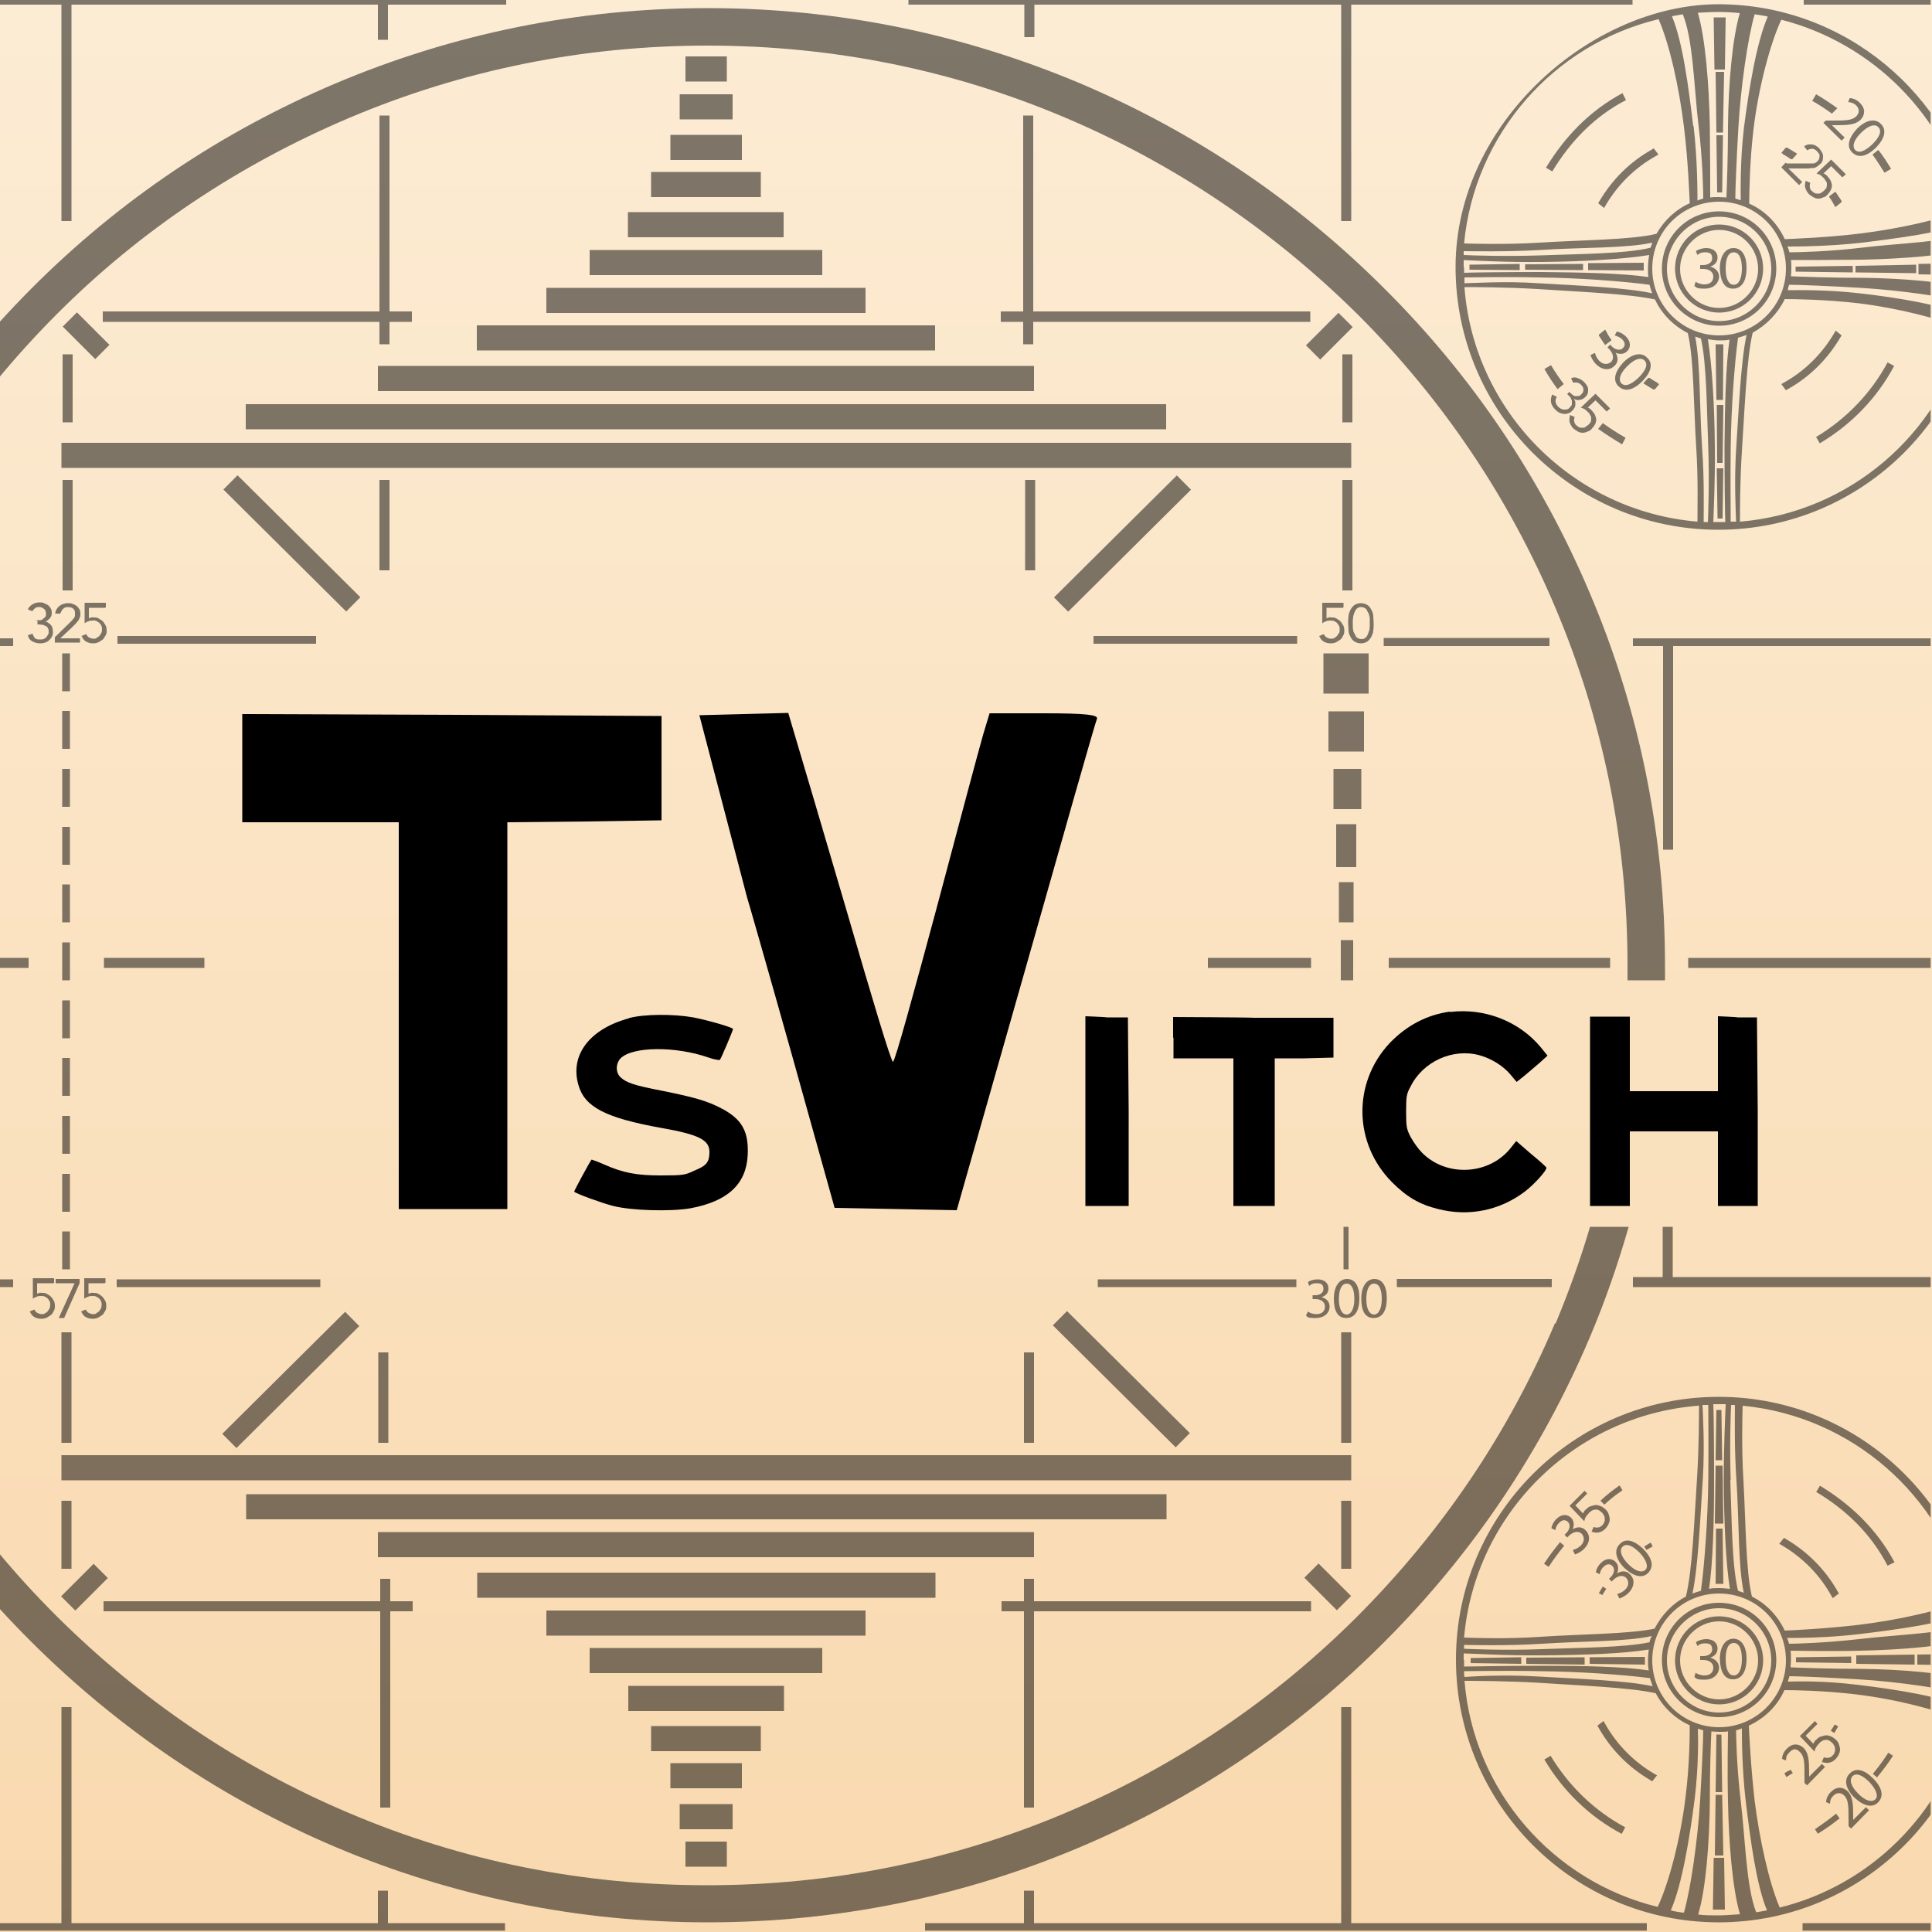 <?xml version="1.0" encoding="UTF-8"?>
<svg id="Layer_1" xmlns="http://www.w3.org/2000/svg" xmlns:xlink="http://www.w3.org/1999/xlink" version="1.1" viewBox="0 0 500 500">
  <rect x="0" y="0" width="500" height="500" fill="#808080" stroke="none"/>
  <!-- Generator: Adobe Illustrator 29.0.1, SVG Export Plug-In . SVG Version: 2.1.0 Build 192)  -->
  <defs>
    <style>
      .st0 {
        fill: none;
      }

      .st1 {
        fill: url(#linear-gradient);
      }

      .st2 {
        isolation: isolate;
      }

      .st3 {
        opacity: .5;
      }

      .st4 {
        clip-path: url(#clippath);
      }
    </style>
    <linearGradient id="linear-gradient" x1="250" y1="502" x2="250" y2="2" gradientTransform="translate(0 503) scale(1 -1)" gradientUnits="userSpaceOnUse">
      <stop offset="0" stop-color="#fcecd4"/>
      <stop offset="1" stop-color="#f9d9af"/>
    </linearGradient>
    <clipPath id="clippath">
      <rect class="st0" width="499.7" height="499.7"/>
    </clipPath>
  </defs>
  <rect class="st1" width="500" height="500"/>
  <g>
    <path d="M375.3,261.8c-6,.8-11.3,3.6-15.7,8.2-9.6,10.3-9.3,26,.7,36,3.7,3.7,7,5.7,11.9,6.9,7.9,2,15.9.4,22.4-4.5,2.5-1.9,5.8-5.6,5.6-6.2,0-.2-1.8-1.8-4-3.6l-3.8-3.3-1.2,1.5c-5.5,7.3-16.8,8-23.2,1.5-.9-.9-2.2-2.7-2.9-4-1.1-2.1-1.2-2.7-1.2-6.6s.1-4.6,1.1-6.4c3.2-6.6,11-10.1,17.9-8.2,3.2.9,6.2,2.8,8.1,5.1l1.5,1.8,1.9-1.5c1-.8,2.8-2.4,4-3.4l2.1-1.9-1.7-2.1c-5.6-6.8-14.6-10.3-23.5-9.2Z"/>
    <path d="M162.9,263.5c-10.2,2.7-15.5,9.5-13.2,17.3,1.6,5.7,7,8.5,21.4,11.1,9.7,1.7,12.5,3.1,12.5,6.2s-1.2,3.7-4,4.9c-2.3,1.1-2.8,1.2-8.7,1.2s-9.6-.6-14.7-2.9c-1.6-.7-3-1.2-3.1-1.2-.5.6-4.6,8.2-4.5,8.3.4.5,7.3,3,10.1,3.7,4.7,1.2,14.8,1.5,20,.6,9.6-1.8,14.4-6.2,14.8-13.7.3-6.1-1.4-9.3-6.7-12.1-3.8-2-7-2.9-15.4-4.6-7.3-1.4-9.3-2.1-10.8-3.5-1.3-1.2-1.3-3.5,0-4.9,3.1-3.1,14.2-3.2,22.8-.2,1.4.5,2.7.7,2.9.6.3-.3,3.4-7.6,3.4-8s-6.6-2.3-10.3-3c-5-.9-12.7-.9-16.7.2Z"/>
    <path d="M193.3,232.1c.3.9,5.6,19.4,11.7,41.1l11,39.4,15.8.3,15.8.3,17.9-62.9c9.8-34.6,18-63.5,18.4-64.3.3-1-2.8-1.4-13.7-1.4h-14.1l-1.6,5.3c-.9,3-6.3,23.3-12.1,45.1-5.9,21.9-10.8,39.8-11.3,39.8s-5.6-17.1-11.7-38.1c-6.1-20.8-12.1-41.1-13.3-45.1l-2.1-7.1-11.5.3-11.5.3"/>
    <path d="M280.9,287.6v24.5h11.2v-24.4c0,0-.2-24.4-.2-24.4h-5.5c0-.1-5.5-.3-5.5-.3v24.5Z"/>
    <path d="M303.7,268.5v5.4h15.5v38.2h10.7v-38.2h7.6c0,0,7.6-.2,7.6-.2v-10.3h-20.7c0-.1-20.8-.2-20.8-.2v5.4Z"/>
    <path d="M411.5,287.6v24.5h10.3v-19.3h22.8v19.3h10.3v-24.4c0,0-.2-24.4-.2-24.4h-5c0-.1-5.1-.3-5.1-.3v19.4h-22.8v-19.3h-10.3v24.5Z"/>
    <path d="M62.7,198.7v14.1h40.5v100.1h28.1v-100.1l20-.2,19.9-.3v-27l-54.2-.3-54.3-.2v14.1Z"/>
  </g>
  <g class="st4">
    <g>
      <g class="st3">
        <rect x="-150.1" y="497.7" width="49.5" height="2"/>
        <polygon points="514.3 449.6 514.3 497.7 466.5 497.7 466.5 499.7 514.3 499.7 516.3 499.7 516.3 497.7 516.3 449.6 514.3 449.6"/>
        <rect x="-150.1" y="449.6" width="1.3" height="50"/>
        <rect x="-150.1" y="0" width="1.3" height="49.5"/>
        <polygon points="514.3 0 466.8 0 466.8 1.2 514.3 1.2 514.3 49.4 516.3 49.4 516.3 1.2 516.3 0 514.3 0"/>
        <polygon points="422.5 0 235.1 0 235.1 1.2 265.1 1.2 265.1 9.6 267.7 9.6 267.7 1.2 347.1 1.2 347.1 57.2 349.7 57.2 349.7 1.2 422.5 1.2 422.5 0"/>
        <g>
          <rect x="-150.1" y="0" width="49.5" height="1.3"/>
          <polygon points="131 0 -56.4 0 -56.4 1.2 15.9 1.2 15.9 57.2 18.5 57.2 18.5 1.2 97.8 1.2 97.8 10.3 100.4 10.3 100.4 1.2 131 1.2 131 0"/>
        </g>
        <polygon points="100.4 497.7 100.4 489.3 97.8 489.3 97.8 497.7 18.5 497.7 18.5 441.8 15.9 441.8 15.9 497.7 -56.4 497.7 -56.4 499.7 130.7 499.7 130.7 497.7 100.4 497.7"/>
        <polygon points="349.7 497.7 349.7 441.8 347.1 441.8 347.1 497.7 267.6 497.7 267.6 489.3 265 489.3 265 497.7 239.4 497.7 239.4 499.7 426.2 499.7 426.2 497.7 349.7 497.7"/>
        <polygon points="-64.2 330.6 -64.2 281.7 -66.8 281.7 -66.8 330.6 -148.8 330.6 -148.8 250.5 -70.7 250.5 -70.7 247.9 -148.8 247.9 -148.8 167.6 -66.8 167.6 -66.8 219.9 -64.2 219.9 -64.2 167.6 -57 167.6 -57 165 -148.8 165 -148.8 93.6 -150.1 93.6 -150.1 405.8 -148.8 405.8 -148.8 333.2 -57 333.2 -57 330.6 -64.2 330.6"/>
      </g>
      <g class="st3">
        <g>
          <path d="M-85.1,72.9c.4.3,1.3.7,2.3.7,1.8,0,2.3-1.1,2.3-2,0-1.4-1.3-2-2.6-2h-.8v-1h.8c1,0,2.3-.5,2.3-1.7s-.5-1.6-1.8-1.6-1.6.4-2,.7l-.4-1c.5-.4,1.6-.8,2.7-.8,2,0,2.9,1.2,2.9,2.4s-.7,2-1.9,2.4h0c1.2.3,2.3,1.2,2.3,2.6s-1.2,3.1-3.7,3.1-2.1-.4-2.7-.7l.3-1Z"/>
          <path d="M-71.8,69.4c0,3.4-1.3,5.3-3.5,5.3s-3.3-1.9-3.4-5.2c0-3.4,1.5-5.3,3.5-5.3,2.1,0,3.4,1.9,3.4,5.1ZM-77.3,69.5c0,2.7.8,4.2,2.1,4.2s2.1-1.6,2.1-4.2-.7-4.2-2.1-4.2-2.1,1.5-2.1,4.2Z"/>
        </g>
        <g>
          <path d="M-57.3,101.6c.5-.1,1.4-.5,2-1.1,1.2-1.2.8-2.4.3-3-1-1-2.3-.5-3.3.4l-.5.5-.7-.7.5-.5c.7-.7,1.2-2,.4-2.8-.6-.6-1.4-.7-2.3.2s-.8,1.4-1,1.9l-1-.5c.1-.7.5-1.6,1.3-2.4,1.4-1.4,2.9-1.2,3.8-.3.7.7.9,1.8.4,3h0c1-.7,2.5-.8,3.4.3,1.2,1.2,1.2,3.1-.5,4.8-.8.8-1.8,1.2-2.3,1.4l-.5-1Z"/>
          <path d="M-50.2,89.3c2.5,2.5,2.9,4.7,1.3,6.3-1.4,1.4-3.6,1-6.1-1.3-2.4-2.4-2.7-4.8-1.2-6.2,1.5-1.6,3.7-1,6,1.2ZM-54,93.3c1.9,1.9,3.5,2.3,4.4,1.5s.3-2.6-1.5-4.5c-1.8-1.8-3.4-2.5-4.4-1.5s-.5,2.5,1.5,4.5Z"/>
        </g>
        <g>
          <path d="M-47.4,108.3l.3-.3c.2-.2.3-.4.5-.6s.3-.5.3-.7c0-.3,0-.5,0-.8s-.2-.5-.5-.8c-.4-.4-.8-.5-1.2-.5s-.8.2-1.2.6-.5.7-.6,1c0,.3,0,.7,0,1.1l-1.1.5c-.3-.6-.3-1.2,0-1.8.2-.6.5-1.1,1-1.6.3-.3.6-.5.9-.7s.7-.3,1-.3.7,0,1,.1.7.3,1,.7.6.8.7,1.4,0,1-.3,1.5h0c.3-.2.5-.3.8-.4.3,0,.6,0,.8,0s.6.1.8.3c.3.1.5.3.7.5.3.3.6.7.7,1.1.1.4.2.8.1,1.2s-.1.8-.4,1.2c-.2.4-.5.7-.8,1-.5.5-1.2.9-1.8,1-.7.2-1.3,0-2-.3l.6-1.2c.5.3,1,.4,1.4.3s.8-.3,1.2-.7c.2-.2.4-.5.5-.7.1-.3.2-.5.2-.8s0-.5-.1-.8c0-.3-.3-.5-.5-.7-.3-.3-.5-.5-.8-.5-.3,0-.6,0-.8,0-.3,0-.5.2-.8.3-.3.2-.5.4-.7.6l-.3.3-.7-.6Z"/>
          <path d="M-42.3,98.6l-2.9,2.9,1.9,2c0-.2.2-.4.3-.6.1-.2.3-.3.5-.5.3-.3.7-.6,1.1-.8.4-.1.8-.3,1.2-.3s.8.1,1.2.3c.4.2.8.5,1.1.8.4.3.7.7.8,1.2.2.4.3.8.3,1.2s-.1.8-.3,1.2c-.2.4-.5.8-.8,1.2-.5.5-1.1.8-1.7,1-.6.1-1.2,0-1.8-.1l.5-1.2c.4.1.8.2,1.2.1s.8-.3,1-.6c.2-.2.4-.5.5-.7.1-.3.1-.5.1-.8s0-.6-.2-.8c-.1-.3-.3-.5-.6-.8s-.5-.5-.8-.6-.6-.1-.9-.1-.6.1-.8.3c-.3.1-.6.3-.8.6-.3.3-.5.5-.7.8s-.3.7-.4,1l-3.6-3.8,3.8-3.8.8.9Z"/>
        </g>
        <g>
          <path d="M-117.1,42.4l-.6-.6v-1.5c0-3.6,0-5.3-1.1-6.4-.7-.7-1.8-1-2.8,0s-.8,1.5-.9,2.1l-1-.4c0-.9.5-2,1.3-2.7,1.6-1.6,3.3-1.1,4.3-.1,1.3,1.3,1.4,3.4,1.4,6.3v1.1h0l3.3-3.3.8.8-4.6,4.7Z"/>
          <path d="M-110.7,28.7c2.5,2.5,2.9,4.7,1.3,6.3-1.4,1.4-3.6,1-6.1-1.3-2.4-2.4-2.7-4.8-1.2-6.2,1.4-1.5,3.6-1,6,1.2ZM-114.5,32.7c1.9,1.9,3.5,2.3,4.4,1.5s.3-2.6-1.5-4.5c-1.8-1.8-3.4-2.5-4.4-1.5s-.5,2.5,1.5,4.5Z"/>
        </g>
        <g>
          <path d="M-106.4,52.4v-5.3c0-.3,0-.7,0-.9s0-.5,0-.7c0-.2-.1-.4-.2-.6-.1-.2-.3-.4-.4-.5-.2-.2-.4-.3-.6-.4s-.5-.1-.7-.1-.5,0-.7.2c-.2.1-.4.3-.6.5-.4.4-.6.8-.6,1.2s.1.8.4,1.3l-1,.8c-.3-.3-.4-.7-.5-1,0-.3-.1-.7,0-1,0-.3.1-.7.3-1s.4-.7.7-.9c.3-.3.7-.5,1-.7.3-.2.7-.3,1-.3.4,0,.7,0,1.1.1s.7.3,1,.7.5.6.7.9.3.7.3,1,0,.7.1,1v5.3h-.1l3.6-3.6.8.8-4.6,4.6-1.2-1.1Z"/>
          <path d="M-102.8,38.1l-2.9,2.9,1.9,2c0-.2.2-.4.3-.6s.3-.3.5-.5c.3-.3.7-.6,1.1-.8.4-.1.8-.3,1.2-.3s.8.1,1.2.3c.4.2.8.5,1.1.8.4.3.7.7.8,1.2.2.4.3.8.3,1.2s-.1.8-.3,1.2-.5.8-.8,1.2c-.5.5-1.1.8-1.7,1s-1.2,0-1.8-.1l.5-1.2c.4.1.8.2,1.2.1.4,0,.8-.3,1-.6.2-.2.4-.5.5-.7.1-.3.1-.5.1-.8s0-.6-.2-.8c-.1-.3-.3-.5-.6-.8-.3-.3-.5-.5-.8-.6s-.6-.1-.9-.1-.6.1-.8.3c-.3.1-.6.3-.8.6-.3.3-.5.5-.7.8s-.3.7-.4,1l-3.6-3.8,3.8-3.8.8.9Z"/>
        </g>
        <path d="M-53.1,114.8c1.8-1.1,3.5-2.3,5.1-3.6l.3-.2-.9-1.2-.3.2c-1.6,1.3-3.3,2.5-4.9,3.6l-.3.2.8,1.2.2-.2Z"/>
        <path d="M-37.8,100c1.3-1.6,2.6-3.3,3.7-5l.2-.3-1.2-.8-.2.3c-1.1,1.7-2.3,3.3-3.6,4.9l-.2.3,1.1.9.2-.3Z"/>
        <path d="M-48.1,87.1c-.3.6-.7,1.2-1,1.7l-.9-.6c.3-.5.7-1,1-1.6l1,.5Z"/>
        <path d="M-59.8,99.2c-.5.3-1.1.7-1.6,1l-.5-1c.5-.3,1-.6,1.6-.9l.6.9Z"/>
        <path d="M-104.9,24.9c-1.8,1.1-3.5,2.3-5.1,3.6l-.3.2.9,1.2.3-.2c1.6-1.3,3.3-2.5,4.9-3.6l.3-.2-.7-1.2-.3.2Z"/>
        <path d="M-120.1,39.6c-1.3,1.6-2.6,3.3-3.7,5v.3c-.1,0,1.1.8,1.1.8l.2-.3c1.1-1.7,2.3-3.3,3.6-4.9l.2-.3-1.1-.9-.3.3Z"/>
        <path d="M-109.8,52.4c.3-.6.7-1.2,1-1.7l.9.6c-.3.5-.7,1-1,1.6l-1-.5Z"/>
        <path d="M-98,40.4c.5-.3,1.1-.7,1.6-1l.5,1c-.5.3-1,.6-1.6.9l-.6-.9Z"/>
        <path d="M-79.1,80.9c-6.2,0-11.4-5.1-11.4-11.4s5.1-11.4,11.4-11.4,11.4,5.1,11.4,11.4-5.1,11.4-11.4,11.4ZM-79.1,59.5c-5.5,0-10.1,4.6-10.1,10.1s4.6,10.1,10.1,10.1,10.1-4.6,10.1-10.1-4.5-10.1-10.1-10.1Z"/>
        <path d="M-79.1,84.3c-8.1,0-14.8-6.6-14.8-14.8s6.6-14.8,14.8-14.8,14.8,6.6,14.8,14.8-6.6,14.8-14.8,14.8ZM-79.1,56.1c-7.4,0-13.5,6.1-13.5,13.5s6.1,13.5,13.5,13.5,13.5-6.1,13.5-13.5c0-7.4-6.1-13.5-13.5-13.5Z"/>
        <path d="M-33.7,43.3l-1.7,1c-4.7-7.8-11.3-14.2-19.3-18.5l.9-1.7c8.4,4.4,15.2,11.1,20,19.2Z"/>
        <path d="M-104.1,112.5l-1,1.7c-8.2-4.9-14.8-11.5-19.3-19.8l1.8-.9c4.3,8.1,10.7,14.3,18.5,19.1Z"/>
        <path d="M-63,39.2l.7.4c5.3,3.1,9.8,7.6,12.8,13l.4.7,1.6-1.2-.3-.5c-3.2-5.7-7.8-10.3-13.4-13.6l-.5-.3-1.2,1.5Z"/>
        <path d="M-94.6,99.2l-.7-.4c-5.3-3.1-9.8-7.6-12.8-13l-.4-.7-1.6,1.2.3.5c3.2,5.7,7.8,10.3,13.4,13.6l.5.3,1.2-1.5Z"/>
        <polygon points="-130.3 68.1 -143.7 67.9 -143.7 70.9 -130.3 70.7 -130.3 68.1"/>
        <polygon points="-113.2 70.3 -98.4 70 -98.4 68.7 -113.2 68.5 -113.2 70.3"/>
        <polygon points="-114 68.5 -129.6 68.3 -129.6 70.5 -114 70.3 -114 68.5"/>
        <polygon points="-77.8 17.8 -77.6 4.4 -80.6 4.4 -80.5 17.8 -77.8 17.8"/>
        <polygon points="-80 34.8 -79.7 49.6 -78.4 49.6 -78.2 34.8 -80 34.8"/>
        <polygon points="-78.2 34.2 -78 18.4 -80.2 18.4 -80 34.2 -78.2 34.2"/>
        <polygon points="-78.4 103.3 -78.2 89 -80.3 89 -80.1 103.3 -78.4 103.3"/>
        <polygon points="-78.5 119.7 -78.4 104.6 -80.1 104.6 -79.9 119.7 -78.5 119.7"/>
        <polygon points="-80.1 121 -79.9 134 -78.6 134 -78.4 121 -80.1 121"/>
        <polygon points="-45.6 68.1 -60 68 -60 70 -45.6 69.9 -45.6 68.1"/>
        <polygon points="-29.3 68.2 -44.3 68 -44.3 69.9 -29.3 69.7 -29.3 68.2"/>
        <polygon points="-27.9 69.8 -14.9 69.6 -14.9 68.3 -27.9 68.1 -27.9 69.8"/>
        <path d="M-79.1,1.1c-37.5,0-68,30.5-68,68s30.5,68,68,68S-11.1,106.6-11.1,69.1-41.5,1.1-79.1,1.1ZM-75,135c-.5,0-1,0-1.4,0,0-2.9-.1-10.7,0-19,.1-10.2,1-21.8,1.9-28.5.7-.2,1.5-.4,2.2-.7-1.4,7-2,19.2-2.6,29.5-.6,8.3-.2,15.9,0,18.6ZM-79.1,86.8c-9.5,0-17.3-7.7-17.3-17.3s7.7-17.3,17.3-17.3,17.3,7.7,17.3,17.3,0,1.9-.3,2.8l-.4,1.7h0c-2,7.4-8.7,12.8-16.7,12.8ZM-82.3,135.1c-.3,0-.7,0-1,0,0-2.9.2-11-.4-19.4-.7-10.4-.4-21.9-1.8-28.7.5.2,1,.3,1.5.5,1.5,6.6,1.5,18,1.9,28.4.3,8.5,0,16.7-.1,19.2ZM-145.1,69.1c0-1.7,0-3.4.2-5.1,6.6,2,18.7,2.9,29.2,3.1,8.9,0,16.6.3,18.3.4,0,.7-.1,1.4-.1,2s0,1.5.1,2.3c-1.6,0-9.2-.2-18.2,0-10.2.2-22.3,1.1-29.2,3.1-.1-1.8-.3-3.8-.3-5.7ZM-144,56.9c6.6,2.9,18.8,5,29,6.2,8.5,1,16.1.8,18.2.8-.1.5-.3.9-.4,1.4-1.6,0-9.3-.3-18.2-.8-10.3-.6-23-2.4-29.3-4.2.3-1.2.5-2.3.7-3.4ZM-144.4,79c6.5-2.6,18.9-2.9,28.9-4,8.5-1,16.3-1.2,18.4-1.2.1.5.3,1,.5,1.5-2.2,0-10.3,0-18.9,1-9.9,1.2-21.5,2.7-28.2,5.5-.3-.9-.5-1.8-.6-2.7ZM-86,32.5c-1.2-9.8-2.7-21.5-5.5-28.2.9-.2,1.8-.3,2.8-.5,2.6,6.6,2.8,18.9,4,28.8,1,8.6,1.2,16.9,1.2,18.9-.5.1-1,.3-1.5.5,0-1.7,0-10.5-1-19.5ZM-73.6,51.8c-.5-.1-.9-.3-1.4-.3,0-2.1.3-10.1.8-18.6.6-10.2,2.4-22.8,4.2-29.2,1.2.1,2.3.3,3.4.6-2.9,6.6-4.9,18.7-6.2,28.9-1.1,8.9-.8,16.9-.8,18.6ZM-60.8,66.2c6.7,1,16.8,1.4,27.3,1.4,9.7,0,19.1-.2,20.4-.2v3.3c-1.7,0-10.9-.6-20.3-.5-10.5.1-20.5.6-27.3,1.7.1-.8.1-1.6.1-2.4,0-1.1,0-2.2-.3-3.3ZM-32.9,66.2c-10.1-.1-21.6-.9-28.3-1.8-.2-.8-.5-1.5-.8-2.2,7,1.4,19.1,1.9,29.4,2.6,9.4.6,17.8,0,19.4-.1,0,.5,0,1,0,1.5-1.8,0-10.5.2-19.8,0ZM-61,73.7c6.6-1.4,17.7-1.4,27.9-1.8,9.9-.4,19.4.1,20,.1,0,.3,0,.7,0,1-1.7,0-10.8-.3-20.2.3-10.5.7-21.3.3-28,1.6.2-.4.3-.8.4-1.4ZM-13.2,63.7c-2.4,0-10.5,0-19.2-.5-10.3-.7-23.7-1.2-30.5-2.7-2-3.5-5-6.2-8.7-7.9,0-2.1,0-10.7,1.1-19.3,1.2-10.1,4.2-21.9,7.2-28.2C-36.1,11.7-15.6,35.2-13.2,63.7ZM-73.8,3.3c-2,6.6-2.9,18.7-3,29,0,8.6-.3,16.6-.4,18.8-.6,0-1.2,0-1.8,0s-1.6,0-2.3.1c0-2.7,0-10.5-.1-18.7-.2-10.2-1.1-22.2-3.1-29,1.8-.1,3.6-.3,5.5-.3,1.7-.1,3.4,0,5.2.1ZM-94.8,5c2.8,6.5,5.3,17.9,6.5,27.7,1.1,9.2,1.5,18.8,1.5,20-4,1.9-7.2,5.1-9.1,9.1-1.6,0-10,0-18.9-1.1-10.2-1.2-22.1-4.2-28.4-7.2,5.9-23.9,24.6-42.6,48.4-48.5ZM-143.1,85.2c6.5-2.8,18-5.3,27.7-6.5,8.6-1,17.2-1.4,19.4-1.5,1.7,3.8,4.7,7,8.4,8.8,1.6,6.6,1.5,19.3,2.2,29.9.5,7.9.3,15.7.2,18.9-28.2-2.6-51.2-23-57.9-49.7ZM-81,135.1c.1-2.9.5-11.1.5-19.5-.1-10.9-.7-21-1.8-27.8,1,.2,2.1.3,3.2.3s1.6,0,2.4-.1c-1,6.8-1.2,17.1-1.2,27.6s.1,16.9.2,19.6h-1.3c-.7,0-1.3,0-2,0ZM-74,135c0-3.1,0-10.5.5-18.4.7-10.3,1.2-23.6,2.7-30.4,3.8-1.9,6.8-5.1,8.6-8.9,6.8-1.4,18.9-1.4,29.1-2,8.6-.6,17.2-.3,19.8-.2-2.7,32-28.5,57.5-60.6,59.9Z"/>
      </g>
      <g class="st3">
        <g>
          <path d="M438.8,72.9c.4.3,1.3.7,2.3.7,1.8,0,2.3-1.1,2.3-2,0-1.4-1.3-2-2.6-2h-.8v-1h.8c1,0,2.3-.5,2.3-1.7s-.5-1.6-1.8-1.6-1.6.4-2,.7l-.4-1c.5-.4,1.6-.8,2.7-.8,2,0,2.9,1.2,2.9,2.4s-.7,2-1.9,2.4h0c1.2.3,2.3,1.2,2.3,2.6s-1.2,3.1-3.7,3.1-2.1-.4-2.7-.7l.3-1Z"/>
          <path d="M452,69.4c0,3.4-1.3,5.3-3.5,5.3s-3.3-1.9-3.4-5.2c0-3.4,1.5-5.3,3.5-5.3,2.2,0,3.4,1.9,3.4,5.1ZM446.6,69.5c0,2.7.8,4.2,2.1,4.2s2.1-1.6,2.1-4.2-.7-4.2-2.1-4.2-2.1,1.5-2.1,4.2Z"/>
        </g>
        <g>
          <path d="M471.9,31.8l.6-.6h1.5c3.6,0,5.3,0,6.4-1.1.7-.7,1-1.8,0-2.8-.7-.7-1.5-.8-2.1-.9l.4-1c.9,0,2,.5,2.7,1.3,1.6,1.6,1.1,3.3.1,4.3-1.3,1.3-3.4,1.4-6.3,1.4h-1.1c0,0,3.3,3.2,3.3,3.2l-.8.8-4.7-4.6Z"/>
          <path d="M485.6,38.1c-2.5,2.5-4.7,2.9-6.3,1.3-1.4-1.4-1-3.6,1.3-6.1,2.4-2.4,4.8-2.7,6.2-1.2,1.5,1.5,1,3.7-1.2,6ZM481.6,34.4c-1.9,1.9-2.3,3.5-1.5,4.4,1,1,2.6.3,4.5-1.5,1.8-1.8,2.5-3.4,1.5-4.4-.8-.9-2.5-.5-4.5,1.5Z"/>
        </g>
        <g>
          <path d="M412.8,91.4c.1.5.5,1.4,1.1,2,1.2,1.2,2.4.8,3,.3,1-1,.5-2.3-.4-3.3l-.5-.5.7-.7.5.5c.7.7,2,1.2,2.8.4.6-.6.7-1.4-.2-2.3-.6-.6-1.4-.8-1.9-1l.5-1c.7.1,1.6.5,2.4,1.3,1.4,1.4,1.2,2.9.3,3.8-.7.7-1.8.9-3,.4h0c.7,1,.8,2.5-.3,3.4-1.2,1.2-3.1,1.2-4.8-.5-.8-.8-1.2-1.8-1.4-2.3l1-.5Z"/>
          <path d="M425.1,98.6c-2.5,2.5-4.7,2.9-6.3,1.3-1.4-1.4-1-3.6,1.3-6.1,2.4-2.4,4.8-2.7,6.2-1.2,1.6,1.5,1,3.7-1.2,6ZM421.1,94.8c-1.9,1.9-2.3,3.5-1.5,4.4,1,1,2.6.3,4.5-1.5,1.8-1.8,2.5-3.4,1.5-4.4-.9-.9-2.5-.5-4.5,1.5Z"/>
        </g>
        <g>
          <path d="M462.4,42.3h5.3c.3,0,.7,0,.9,0s.5,0,.7,0,.4-.1.6-.2c.2-.1.4-.3.5-.4.2-.2.3-.4.4-.6,0-.2.1-.5.1-.7s0-.5-.2-.7-.3-.4-.5-.6c-.4-.4-.8-.6-1.2-.6s-.8.1-1.3.4l-.8-1c.3-.3.7-.4,1-.5.3,0,.7-.1,1,0,.3,0,.7.1,1,.3s.7.4.9.7c.3.3.5.7.7,1s.3.7.3,1c0,.4,0,.7-.1,1.1-.1.4-.3.7-.7,1-.3.3-.6.5-.9.7s-.7.3-1,.3-.7,0-1,.1h-5.3c0-.1,3.6,3.5,3.6,3.5l-.8.8-4.6-4.6,1.1-1.2Z"/>
          <path d="M476.8,45.9l-2.9-2.9-2,1.9c.2,0,.4.2.6.3.2.1.3.3.5.5.3.3.6.7.8,1.1.1.4.3.8.3,1.2s-.1.8-.3,1.2c-.2.4-.5.8-.8,1.1-.3.4-.7.7-1.2.8-.4.2-.8.3-1.2.3s-.8-.1-1.2-.3c-.4-.2-.8-.5-1.2-.8-.5-.5-.8-1.1-1-1.7s0-1.2.1-1.8l1.2.5c-.1.4-.2.8-.1,1.2,0,.4.3.8.6,1,.2.2.5.4.7.5s.5.1.8.1.6,0,.8-.2.5-.3.8-.6.5-.5.6-.8.1-.6.1-.9-.1-.6-.3-.8-.3-.6-.6-.8c-.3-.3-.5-.5-.8-.7s-.7-.3-1-.4l3.8-3.6,3.8,3.8-.9.8Z"/>
        </g>
        <g>
          <path d="M406.1,101.4l.3.3c.2.2.4.3.6.5s.5.3.7.3c.3,0,.5,0,.8,0s.5-.2.8-.5c.4-.4.5-.8.5-1.2s-.2-.8-.6-1.2c-.3-.3-.7-.5-1-.6-.3,0-.7,0-1.1,0l-.5-1.1c.6-.3,1.2-.3,1.8,0,.6.2,1.1.5,1.6,1,.3.3.5.6.7.9s.3.7.3,1,0,.7-.1,1-.3.7-.7,1c-.4.4-.8.6-1.4.7s-1,0-1.5-.3h0c.2.3.3.5.4.8,0,.3,0,.6,0,.8s-.1.6-.3.8c-.1.3-.3.5-.5.7-.3.3-.7.6-1.1.7-.4.1-.8.2-1.2.1s-.8-.1-1.2-.4c-.4-.2-.7-.5-1-.8-.5-.5-.9-1.2-1-1.8s0-1.3.3-2l1.2.6c-.3.5-.4,1-.3,1.4s.3.8.7,1.2c.2.2.5.4.7.5.3.1.5.2.8.2s.5,0,.8-.1c.3,0,.5-.3.7-.5.3-.3.5-.5.5-.8,0-.3,0-.6,0-.8,0-.3-.2-.5-.3-.8s-.4-.5-.6-.7l-.3-.3.6-.7Z"/>
          <path d="M415.8,106.5l-2.9-2.9-2,1.9c.2,0,.4.2.6.3.2.1.3.3.5.5.3.3.6.7.8,1.1.1.4.3.8.3,1.2s-.1.8-.3,1.2c-.2.4-.5.8-.8,1.1-.3.4-.7.7-1.2.8-.4.2-.8.3-1.2.3s-.8-.1-1.2-.3c-.4-.2-.8-.5-1.2-.8-.5-.5-.8-1.1-1-1.7-.1-.6,0-1.2.1-1.8l1.2.5c-.1.4-.2.8-.1,1.2s.3.8.6,1c.2.2.5.4.7.5s.5.1.8.1.6,0,.8-.2.5-.3.8-.6.5-.5.6-.8.1-.6.1-.9-.1-.6-.3-.8c-.1-.3-.3-.6-.6-.8-.3-.3-.5-.5-.8-.7s-.7-.3-1-.4l3.8-3.6,3.8,3.8-.9.8Z"/>
        </g>
        <path d="M444.9,80.9c-6.2,0-11.4-5.1-11.4-11.4s5.1-11.4,11.4-11.4,11.4,5.1,11.4,11.4-5.1,11.4-11.4,11.4ZM444.9,59.5c-5.5,0-10.1,4.6-10.1,10.1s4.6,10.1,10.1,10.1,10.1-4.6,10.1-10.1-4.5-10.1-10.1-10.1Z"/>
        <path d="M444.9,84.3c-8.1,0-14.8-6.6-14.8-14.8s6.6-14.8,14.8-14.8,14.8,6.6,14.8,14.8-6.6,14.8-14.8,14.8ZM444.9,56.1c-7.4,0-13.5,6.1-13.5,13.5s6.1,13.5,13.5,13.5,13.5-6.1,13.5-13.5c0-7.4-6-13.5-13.5-13.5Z"/>
        <path d="M471,114.8l-1-1.7c7.8-4.7,14.2-11.3,18.5-19.3l1.7.9c-4.4,8.3-11.1,15.2-19.2,20Z"/>
        <path d="M401.8,44.4l-1.7-1c4.9-8.1,11.4-14.8,19.8-19.3l.9,1.8c-8.1,4.2-14.3,10.6-19.1,18.5Z"/>
        <path d="M414.8,109.5l-1.2,1.5c2,1.4,4,2.7,6.2,4l.9-1.7c-2.1-1.2-4.1-2.5-5.9-3.8Z"/>
        <path d="M404.7,99.4c-1.2-1.6-2.3-3.2-3.3-4.9l-1.7,1c1,1.8,2.2,3.6,3.4,5.2l1.6-1.3Z"/>
        <path d="M475.5,28c-1.8-1.3-3.6-2.5-5.5-3.6l-1,1.7c1.8,1,3.4,2.1,5.1,3.3l1.4-1.4Z"/>
        <path d="M486.1,38.8l-1.5,1.2c1.1,1.5,2.1,3.1,3.1,4.7l1.7-1c-1-1.7-2.1-3.4-3.3-4.9Z"/>
        <path d="M475.1,85.5l-.4.7c-3.1,5.3-7.6,9.8-13,12.8l-.7.4,1.2,1.6.5-.3c5.7-3.2,10.3-7.8,13.6-13.4l.3-.5-1.5-1.2Z"/>
        <path d="M415.1,53.9l.4-.7c3.1-5.3,7.6-9.8,13-12.8l.7-.4-1.2-1.6-.5.3c-5.7,3.2-10.3,7.8-13.6,13.4l-.3.5,1.5,1.2Z"/>
        <path d="M429,99.1c-.7-.4-1.4-.8-2.1-1.3h-.3c0-.1-1.3,1.4-1.3,1.4l.3.2c.8.5,1.6,1,2.3,1.4h.3c0,.1,1.2-1.4,1.2-1.4l-.4-.2Z"/>
        <path d="M416.9,87.8c-.5-.7-.9-1.4-1.3-2.2l-.2-.3-1.6,1.3v.3c.5.7.9,1.4,1.4,2.1l.2.3,1.6-1.2v-.3Z"/>
        <path d="M461.4,39.9c.7.4,1.4.8,2.1,1.3h.3c0,.1,1.3-1.4,1.3-1.4l-.3-.2c-.8-.5-1.6-1-2.3-1.4h-.3c0-.1-1.2,1.4-1.2,1.4l.4.2Z"/>
        <path d="M473.5,51.1c.5.7.9,1.4,1.3,2.2l.2.3,1.6-1.3v-.3c-.5-.7-.9-1.4-1.4-2.1l-.2-.3-1.6,1.2v.3Z"/>
        <polygon points="446.4 18 446.6 4.5 443.5 4.5 443.7 18 446.4 18"/>
        <polygon points="444.2 35 444.4 49.8 445.7 49.8 445.9 35 444.2 35"/>
        <polygon points="445.9 34.3 446.2 18.6 444 18.6 444.2 34.3 445.9 34.3"/>
        <polygon points="496.5 71 509.9 71.2 509.9 68.1 496.5 68.3 496.5 71"/>
        <polygon points="479.5 68.8 464.7 69 464.7 70.3 479.5 70.5 479.5 68.8"/>
        <polygon points="480.2 70.5 495.9 70.7 495.9 68.5 480.2 68.8 480.2 70.5"/>
        <polygon points="445.9 103.5 446 89.1 444 89.1 444.2 103.5 445.9 103.5"/>
        <polygon points="445.8 119.8 446 104.8 444.3 104.8 444.4 119.8 445.8 119.8"/>
        <polygon points="444.3 121.2 444.5 134.2 445.8 134.2 446 121.2 444.3 121.2"/>
        <polygon points="411 69.9 425.4 70 425.4 68 411 68.1 411 69.9"/>
        <polygon points="394.7 69.8 409.7 69.9 409.7 68.3 394.7 68.4 394.7 69.8"/>
        <polygon points="393.3 68.3 380.3 68.5 380.3 69.8 393.3 69.9 393.3 68.3"/>
        <path d="M511.6,56.6c0,0,.1,0,.1,0l-.5-1.6c-6.5-30.7-33.9-53.9-66.5-53.9s-68,30.5-68,68,30.5,68,68,68,68-30.5,68-68c0-4.2-.4-8.4-1.1-12.5ZM510.9,69.1c0,1.9,0,3.8-.3,5.7-6.7-1.8-18.4-2.8-28.5-2.9-8.4,0-16.3-.3-18.6-.4,0-.7.1-1.3.1-2s0-1.5-.1-2.2c2.8,0,10.5,0,18.6-.1,10-.2,21.7-1.1,28.6-2.9,0,1.6.1,3.2.1,4.8ZM449.3,135c-.5,0-1,0-1.4,0,0-2.9-.1-10.7,0-18.9.1-10.3,1-22.1,1.9-28.7.8-.2,1.5-.5,2.2-.7-1.5,7-2,19.3-2.7,29.7-.5,8.2-.1,15.6,0,18.5ZM444.9,86.8c-9.5,0-17.3-7.7-17.3-17.3s7.7-17.3,17.3-17.3,17.3,7.7,17.3,17.3-7.7,17.3-17.3,17.3ZM441.9,135.1c-.3,0-.7,0-1,0,0-2.9.2-11-.4-19.3-.7-10.4-.4-21.9-1.8-28.7.5.2,1,.3,1.5.5,1.5,6.6,1.5,18,1.9,28.5.3,8.3,0,16.4-.1,19.1ZM378.8,69.1v-1.8c2.3.1,11,.6,20,.5,10.9-.1,21.2-.7,28-1.8-.2,1.2-.3,2.3-.3,3.6s0,1.4.1,2.1c-6.8-1-17.2-1.2-27.7-1.3-9.1,0-18,.1-20,.2,0-.5,0-.9,0-1.4ZM427.2,64.1c-6.5,1.6-18.2,1.6-28.7,2-9.1.3-17.8,0-19.7-.1,0-.3,0-.7,0-1,2.3,0,11,.2,19.8-.3,10.5-.7,22.2-.4,29-1.9-.1.5-.3.9-.5,1.4ZM378.8,71.8c2.3,0,10.7-.2,19.5,0,10.2.1,21.9,1,28.6,1.9.2.7.4,1.5.7,2.2-7-1.5-19.2-2-29.5-2.6-8.8-.6-16.9,0-19.1,0,0-.5,0-1,0-1.5ZM438.2,32.6c-1.2-10-2.7-21.7-5.5-28.4.9-.2,1.8-.3,2.8-.5,2.7,6.5,2.9,19,4.1,29,1,8.3,1.2,16.4,1.2,18.7-.5.1-1,.3-1.5.5,0-2.1,0-10.6-1-19.3ZM450.5,51.8c-.5-.1-.9-.3-1.4-.4,0-2.3.3-10.2.8-18.5.6-10.3,2.4-23,4.2-29.2,1.2.2,2.3.3,3.4.6-2.9,6.6-4.9,18.8-6.2,29-1,8.7-.8,16.6-.8,18.5ZM463.1,73.7c2.3,0,10.2.3,18.5.8,10,.6,22.1,2.3,28.6,4-.1,1.1-.3,2.2-.6,3.3-6.8-2.8-18.5-4.8-28.4-5.9-8.7-1-16.6-.8-18.5-.8,0-.5.2-1,.3-1.4ZM510.2,60.2c-6.6,2.5-18.7,2.7-28.4,3.9-8.3,1-16.5,1.2-18.7,1.2-.1-.5-.3-1-.5-1.5,2.1,0,10.5,0,19.3-1,9.7-1.2,21.1-2.7,27.9-5.3.2.9.3,1.8.5,2.7ZM509.1,54c-6.6,2.8-17.8,5.2-27.4,6.4-8.8,1.1-18,1.4-19.8,1.5-1.9-4.1-5.1-7.4-9.2-9.2,0-2.3.1-10.8,1.1-19.2,1.2-10.2,4.2-22,7.2-28.4,23.8,6.1,42.5,25,48.2,48.9ZM450.3,3.3c-2,6.6-3,18.7-3.1,29.2,0,8.4-.3,16.2-.4,18.6-.7,0-1.3-.1-2-.1s-1.5,0-2.2.1c0-2.8,0-10.5-.1-18.6-.2-10.3-1.1-22.4-3.1-29.2,1.8-.1,3.5-.2,5.3-.2,1.9,0,3.8.1,5.6.3ZM429.2,4.9c2.9,6.5,5.4,18,6.6,27.9,1.1,8.8,1.4,18,1.5,19.8-3.6,1.6-6.6,4.4-8.6,7.9-6.4,1.6-19.5,1.6-30.3,2.3-8.3.5-16.5.3-19.5.2,2.7-28.3,23.2-51.5,50.2-58ZM379,74.3c2.7,0,10.6,0,18.9.5,10.3.7,23.6,1.2,30.4,2.7,1.8,3.8,4.8,6.8,8.5,8.7,1.6,6.6,1.5,19.3,2.2,29.9.5,7.8.3,15.6.3,18.9-32.2-2.7-57.8-28.5-60.3-60.6ZM443.4,135.1c.1-3,.5-11.1.4-19.4-.1-10.9-.7-21-1.8-27.9,1,.1,2,.3,2.9.3s1.8,0,2.7-.2c-1,6.8-1.2,17.2-1.3,27.7,0,8.4.1,16.6.2,19.5h-1.8c-.5,0-.9,0-1.4,0ZM450.3,135c0-3.2,0-10.5.5-18.2.7-10.5,1.2-24.1,2.8-30.7,3.6-2,6.5-5,8.3-8.7,2.3,0,10.8.1,19.2,1.1,9.8,1.2,21.3,4,27.7,6.9-6.7,26.9-30.1,47.2-58.4,49.6Z"/>
      </g>
      <g class="st3">
        <g>
          <path d="M-85.1,432.9c.4.3,1.3.7,2.3.7,1.8,0,2.3-1.1,2.3-2,0-1.4-1.3-2-2.6-2h-.8v-1h.8c1,0,2.3-.5,2.3-1.7s-.5-1.6-1.8-1.6-1.6.4-2,.7l-.4-1c.5-.4,1.6-.8,2.7-.8,2,0,2.9,1.2,2.9,2.4s-.7,2-1.9,2.4h0c1.2.3,2.3,1.2,2.3,2.6s-1.2,3.1-3.7,3.1-2.1-.4-2.7-.7l.3-1Z"/>
          <path d="M-71.8,429.3c0,3.4-1.3,5.3-3.5,5.3s-3.3-1.9-3.4-5.2c0-3.4,1.5-5.3,3.5-5.3s3.4,1.9,3.4,5.1ZM-77.3,429.4c0,2.7.8,4.2,2.1,4.2s2.1-1.6,2.1-4.2-.7-4.2-2.1-4.2-2.1,1.5-2.1,4.2Z"/>
        </g>
        <g>
          <path d="M-61.4,402.9c0,.5.5,1.3,1.1,2,1.2,1.2,2.3.8,2.9.2,1-1,.5-2.3-.4-3.1l-.5-.5.7-.7.5.5c.7.7,1.9,1.2,2.7.4.5-.5.7-1.4-.2-2.2-.5-.5-1.3-.8-1.8-.9l.5-.9c.7,0,1.6.5,2.3,1.3,1.4,1.4,1.2,2.8.3,3.6-.7.7-1.8.9-2.9.3h0c.7,1,.7,2.3-.3,3.3-1.1,1.1-2.9,1.2-4.6-.5-.8-.8-1.2-1.7-1.3-2.3l.9-.5Z"/>
          <path d="M-50.1,409.4c-2.3,2.3-4.5,2.7-6.1,1.2-1.4-1.4-1-3.5,1.2-5.8,2.3-2.3,4.6-2.6,6-1.2,1.5,1.4,1,3.5-1.2,5.7ZM-54,405.7c-1.8,1.8-2.3,3.4-1.4,4.2,1,1,2.5.3,4.3-1.4,1.7-1.7,2.3-3.3,1.4-4.2-.8-.8-2.4-.4-4.3,1.4Z"/>
        </g>
        <g>
          <path d="M-95.7,454.6l-2.9-2.9-2,1.9c.2,0,.4.2.6.3s.3.3.5.5c.3.3.6.7.8,1.1.1.4.3.8.2,1.2,0,.4-.1.8-.3,1.2-.2.4-.5.8-.8,1.1s-.7.7-1.2.8c-.4.2-.8.3-1.2.3s-.8-.1-1.2-.3-.8-.5-1.2-.8c-.5-.5-.8-1.1-1-1.7,0-.6,0-1.2.1-1.8l1.2.5c-.1.4-.2.8-.1,1.2s.3.8.6,1c.2.2.5.4.7.5.3.1.5.1.8.1s.6,0,.8-.2.5-.3.8-.6c.3-.3.5-.5.6-.8s.1-.6.1-.9-.1-.6-.3-.8c-.1-.3-.3-.6-.6-.8-.3-.3-.5-.5-.8-.7s-.7-.3-1-.4l3.8-3.6,3.8,3.8-.8.8Z"/>
          <path d="M-111.2,451.9l.6-.6h1.4c3.4,0,5.1,0,6.2-1,.7-.7,1-1.7,0-2.7-.7-.7-1.4-.8-2-.8l.4-1c.8,0,1.8.5,2.7,1.2,1.5,1.5,1.1,3.1.1,4.1s-3.2,1.4-6.1,1.3h-1c0,0,3.1,3,3.1,3l-.8.8-4.6-4.2Z"/>
        </g>
        <g>
          <path d="M-122.7,463.4l.6-.6h1.4c3.4,0,5.1,0,6.2-1,.7-.7,1-1.7,0-2.7-.7-.7-1.4-.8-2-.8l.4-1c.8,0,1.8.5,2.7,1.2,1.5,1.5,1.1,3.1.1,4.1s-3.2,1.4-6.1,1.3h-1c0,0,3.1,3,3.1,3l-.8.8-4.6-4.2Z"/>
          <path d="M-109.8,469.3c-2.3,2.3-4.5,2.7-6.1,1.2-1.4-1.4-1-3.5,1.2-5.8,2.3-2.3,4.6-2.6,6-1.2,1.5,1.4,1,3.5-1.2,5.7ZM-113.6,465.6c-1.8,1.8-2.3,3.4-1.4,4.2,1,1,2.5.3,4.3-1.4,1.7-1.7,2.3-3.3,1.4-4.2-.8-.8-2.4-.5-4.3,1.4Z"/>
        </g>
        <g>
          <path d="M-36.8,395.6l-2.9-2.9-2,1.9c.2,0,.4.2.6.3.2.1.3.3.5.5.3.3.6.7.8,1.1.1.4.3.8.3,1.2s-.1.8-.3,1.2c-.2.4-.5.8-.8,1.1s-.7.7-1.2.8c-.4.2-.8.3-1.2.3s-.8-.1-1.2-.3c-.4-.2-.8-.5-1.2-.8-.5-.5-.8-1.1-1-1.7-.1-.6,0-1.2.1-1.8l1.2.5c-.1.4-.2.8-.1,1.2s.3.8.6,1c.2.2.5.4.7.5.3.1.5.1.8.1s.6,0,.8-.2c.3-.1.5-.3.8-.6s.5-.5.6-.8.1-.6.1-.9-.1-.6-.3-.8c-.1-.3-.3-.6-.6-.8-.3-.3-.5-.5-.8-.7s-.7-.3-1-.4l3.8-3.6,3.8,3.8-.9.8Z"/>
          <path d="M-50.4,391.7c0,.5.5,1.3,1.1,2,1.2,1.2,2.3.8,2.9.2,1-1,.5-2.3-.4-3.1l-.5-.5.7-.7.5.5c.7.7,1.9,1.2,2.7.4.5-.5.7-1.4-.2-2.2-.5-.5-1.3-.8-1.8-.9l.5-.9c.7,0,1.6.5,2.3,1.3,1.4,1.4,1.2,2.8.3,3.6-.7.7-1.8.9-2.9.3h0c.7,1,.7,2.3-.3,3.3-1.1,1.1-2.9,1.2-4.6-.5-.8-.8-1.2-1.7-1.3-2.3l.9-.5Z"/>
        </g>
        <path d="M-34,403.6c-1.1-1.8-2.3-3.5-3.6-5.1l-.2-.3-1.2.9.2.3c1.3,1.6,2.5,3.3,3.6,4.9l.2.3,1.2-.8-.2-.2Z"/>
        <path d="M-48.7,388.3c-1.6-1.3-3.3-2.6-5-3.7l-.3-.2-.8,1.2.3.2c1.7,1.1,3.3,2.3,4.9,3.6l.3.2.9-1.1-.3-.2Z"/>
        <path d="M-61.6,398.7c.6.3,1.2.7,1.7,1l-.6.9c-.5-.3-1-.7-1.6-1l.5-1Z"/>
        <path d="M-49.5,410.4c.3.5.7,1.1,1,1.6l-1,.5c-.3-.5-.6-1-.9-1.6l.9-.6Z"/>
        <path d="M-124.3,455.3c1.1,1.8,2.3,3.5,3.6,5.1l.2.3,1.2-.9-.2-.3c-1.3-1.6-2.5-3.3-3.6-4.9l-.2-.3-1.2.8.2.2Z"/>
        <path d="M-109.6,470.6c1.6,1.3,3.3,2.6,5,3.7l.3.2.8-1.2-.3-.2c-1.7-1.1-3.3-2.3-4.9-3.6l-.3-.2-.9,1.1.3.2Z"/>
        <path d="M-96.7,460.2c-.6-.3-1.2-.7-1.7-1l.6-.9c.5.3,1,.7,1.6,1l-.5,1Z"/>
        <path d="M-108.8,448.5c-.3-.5-.7-1.1-1-1.6l1-.5c.3.5.6,1,.9,1.6l-.9.6Z"/>
        <path d="M-79.1,441.1c-6.2,0-11.4-5.1-11.4-11.4s5.1-11.4,11.4-11.4,11.4,5.1,11.4,11.4-5.1,11.4-11.4,11.4ZM-79.1,419.6c-5.5,0-10.1,4.6-10.1,10.1s4.6,10.1,10.1,10.1,10.1-4.6,10.1-10.1-4.5-10.1-10.1-10.1Z"/>
        <path d="M-79.1,444.4c-8.1,0-14.8-6.6-14.8-14.8s6.6-14.8,14.8-14.8,14.8,6.6,14.8,14.8-6.6,14.8-14.8,14.8ZM-79.1,416.2c-7.4,0-13.5,6.1-13.5,13.5s6.1,13.5,13.5,13.5,13.5-6.1,13.5-13.5c0-7.4-6.1-13.5-13.5-13.5Z"/>
        <path d="M-104.9,384.2l1,1.7c-7.8,4.7-14.2,11.3-18.5,19.3l-1.7-.9c4.4-8.3,11.1-15.2,19.2-20Z"/>
        <path d="M-35.7,454.6l1.7,1c-4.9,8.1-11.4,14.8-19.8,19.3l-.9-1.8c8.1-4.2,14.3-10.6,19.1-18.5Z"/>
        <path d="M-109,413.5l.4-.7c3.1-5.3,7.6-9.8,13-12.8l.7-.4-1.2-1.6-.5.3c-5.7,3.2-10.3,7.8-13.6,13.4l-.3.5,1.5,1.2Z"/>
        <path d="M-49,445l-.4.7c-3.1,5.3-7.6,9.8-13,12.8l-.7.4,1.2,1.6.5-.3c5.7-3.2,10.3-7.8,13.6-13.4l.3-.5-1.5-1.2Z"/>
        <polygon points="-80.6 480.8 -80.8 494.1 -77.7 494.1 -77.9 480.8 -80.6 480.8"/>
        <polygon points="-78.4 463.8 -78.6 448.9 -79.9 448.9 -80.1 463.8 -78.4 463.8"/>
        <polygon points="-80.1 464.5 -80.3 480.2 -78.2 480.2 -78.4 464.5 -80.1 464.5"/>
        <polygon points="-130.5 428.6 -143.8 428.4 -143.8 431.5 -130.5 431.3 -130.5 428.6"/>
        <polygon points="-113.4 430.8 -98.6 430.6 -98.6 429.3 -113.4 429.1 -113.4 430.8"/>
        <polygon points="-114.2 429.1 -129.8 428.9 -129.8 431 -114.2 430.8 -114.2 429.1"/>
        <polygon points="-79.8 395.5 -79.9 409.8 -77.9 409.8 -78 395.5 -79.8 395.5"/>
        <polygon points="-79.9 379.2 -80 394.2 -78 394.2 -78.2 379.2 -79.9 379.2"/>
        <polygon points="-78.2 377.8 -78.4 364.8 -79.7 364.8 -79.9 377.8 -78.2 377.8"/>
        <polygon points="-44.9 428.4 -59.2 428.2 -59.2 430.2 -44.9 430.1 -44.9 428.4"/>
        <polygon points="-28.5 428.4 -43.6 428.3 -43.6 430 -28.5 429.9 -28.5 428.4"/>
        <polygon points="-27.2 430 -14.1 429.8 -14.1 428.5 -27.2 428.3 -27.2 430"/>
        <path d="M-79.1,361.5c-37.5,0-68,30.5-68,68s30.5,68,68,68,68-30.5,68-68-30.5-68-68-68ZM-72.3,466.2c1.2,9.9,2.7,21.5,5.5,28.3-.9.2-1.8.3-2.8.5-2.7-6.5-2.9-19-4-28.9-1.1-9-1.2-17-1.2-18.3.5-.1,1-.3,1.5-.4,0,2.3,0,10.3,1,18.8ZM-79.1,447c-9.5,0-17.3-7.7-17.3-17.3s7.7-17.3,17.3-17.3,17.3,7.7,17.3,17.3-7.7,17.3-17.3,17.3ZM-84.7,447.4c.5.1.9.3,1.4.4,0,1.8-.3,9.4-.8,18-.6,10.2-2.4,22.8-4.2,29.2-1.2-.1-2.3-.3-3.4-.6,2.9-6.6,4.9-18.8,6.2-29,1-8.4.8-15.8.8-18ZM-145.1,429.5c0-1.6,0-3.3.2-4.8,6.6,1.9,18.6,2.9,29,3,9.2,0,17.1.4,18.4.5,0,.5,0,1,0,1.6,0,.9,0,1.8.2,2.7-.8,0-8.8-.2-18.5,0-10.1.2-22.1,1.1-29,3-.1-2-.3-4-.3-5.9ZM-97.2,425.8c-1.4,0-9.2-.3-18.2-.8-10.2-.6-22.8-2.4-29.1-4.1.1-1.2.3-2.3.5-3.4,6.6,2.9,18.7,4.9,28.9,6.2,8.6,1,16.2.8,18.2.8-.1.5-.3.9-.3,1.4ZM-144.4,439.5c6.6-2.5,18.9-2.7,28.7-4,9-1.1,17.2-1.2,18.7-1.2.1.5.3,1,.5,1.6-1.5,0-10.2-.1-19.3,1-9.8,1.2-21.3,2.7-28,5.4-.3-1-.4-1.9-.5-2.8ZM-83.2,363.6c.5,0,1,0,1.4,0,0,2.7.1,10.7,0,19.2-.1,10.4-1,22.3-1.9,28.9-.8.2-1.5.5-2.2.7,1.6-6.9,2-19.4,2.7-29.9.6-8.5.1-16.3,0-18.8ZM-76,382.9c-.3-8.7,0-17,.1-19.4.3,0,.7,0,1,0,0,2.7-.2,11,.4,19.6.7,10.6.4,22.3,1.9,29.1-.5-.2-1-.3-1.5-.5-1.6-6.5-1.6-18.2-2-28.8ZM-60.7,426.5c6.7,1.1,17.1,1.3,28.1,1.4,8.5,0,16.9-.1,19.6-.2v3.2c-2.9-.1-11.1-.5-19.5-.5-11.2.1-21.3.4-28,1.6.1-.8.1-1.6.1-2.4s-.1-2-.3-3.1ZM-32.1,426.5c-10.5-.1-22.6-1-29.2-2-.2-.8-.5-1.6-.8-2.3,6.7,1.7,19.3,2.1,30.3,2.7,8.3.5,15.9.1,18.6,0,0,.5,0,1,0,1.4-2.8.1-10.7.2-18.9.1ZM-61.1,434.1c6.5-1.6,18.2-1.6,28.7-2,8.5-.3,16.7,0,19.3.1,0,.3,0,.7,0,1-2.9,0-11-.2-19.4.4-10.8.7-22.3.5-29,2.1.2-.5.3-1.1.5-1.7ZM-13.2,423.9c-3.1,0-10.5,0-18.4-.5-10.8-.7-24.9-1.3-31.3-3-1.8-3.1-4.4-5.7-7.5-7.3-1.6-6.4-1.6-19.5-2.3-30.3-.5-8-.3-16-.2-19.1,31.7,2.9,56.9,28.3,59.7,60.1ZM-77.3,363.5c-.1,2.7-.5,11.1-.5,19.7.1,10.7.5,21.3,1.6,28.1-1-.1-2-.3-2.9-.3s-1.7,0-2.5.2c1-6.8,1.3-17.3,1.3-28s-.1-17.2-.2-19.8h1.4c.7,0,1.2,0,1.8,0ZM-84.2,363.7c0,3,0,10.6-.5,18.5-.7,10.6-1.3,24.3-2.9,30.9-3.8,2-6.9,5.3-8.6,9.2-1.7,0-10,0-18.9-1.1-10.1-1.2-21.9-4.2-28.3-7.2,6.6-27.4,30.3-48.2,59.1-50.4ZM-143.1,445.7c6.5-2.8,17.8-5.3,27.5-6.4,9.3-1.1,18.7-1.5,19.8-1.5,1.9,3.9,5.1,7,9,8.8,0,1.8,0,10.1-1.1,18.8-1.2,10.1-4.2,21.9-7.2,28.3-23.6-6-42.2-24.5-48.1-48ZM-84.5,495.4c2-6.6,2.9-18.7,3-29.1,0-8.7.3-16.3.4-18.2.7,0,1.4.1,2,.1s1.5,0,2.3-.1c0,1.8-.2,9.3,0,18.2.2,10.2,1.1,22.3,3.1,29.2-1.8.1-3.5.2-5.3.2-1.8,0-3.6-.1-5.4-.3ZM-63.5,493.7c-2.9-6.5-5.3-18-6.6-27.8-1-8.6-1.4-17.2-1.5-19.3,4-1.8,7.3-5,9.2-9,6.5-1.6,19.4-1.6,30-2.2,7.9-.5,15.8-.3,19-.2-2.3,28.5-23,51.9-50.1,58.5Z"/>
      </g>
      <g class="st3">
        <g>
          <path d="M438.8,432.9c.4.3,1.3.7,2.3.7,1.8,0,2.3-1.1,2.3-2,0-1.4-1.3-2-2.6-2h-.8v-1h.8c1,0,2.3-.5,2.3-1.7s-.5-1.6-1.8-1.6-1.6.4-2,.7l-.4-1c.5-.4,1.6-.8,2.7-.8,2,0,2.9,1.2,2.9,2.4s-.7,2-1.9,2.4h0c1.2.3,2.3,1.2,2.3,2.6s-1.2,3.1-3.7,3.1-2.1-.4-2.7-.7l.3-1Z"/>
          <path d="M452,429.3c0,3.4-1.3,5.3-3.5,5.3s-3.3-1.9-3.4-5.2c0-3.4,1.5-5.3,3.5-5.3s3.4,1.9,3.4,5.1ZM446.6,429.4c0,2.7.8,4.2,2.1,4.2s2.1-1.6,2.1-4.2-.7-4.2-2.1-4.2-2.1,1.5-2.1,4.2Z"/>
        </g>
        <g>
          <path d="M418.6,412.5c.5-.1,1.4-.5,2-1.1,1.2-1.2.8-2.4.3-3-1-1-2.3-.5-3.3.4l-.5.5-.7-.7.5-.5c.7-.7,1.2-2,.4-2.8-.6-.6-1.4-.7-2.3.2s-.8,1.4-1,1.9l-1-.5c.1-.7.5-1.6,1.3-2.4,1.4-1.4,2.9-1.2,3.8-.3.7.7.9,1.8.4,3h0c1-.7,2.5-.8,3.4.3,1.2,1.2,1.2,3.1-.5,4.8-.8.8-1.8,1.2-2.3,1.4l-.5-1Z"/>
          <path d="M425.2,400.8c2.5,2.5,2.9,4.7,1.3,6.3-1.4,1.4-3.6,1-6.1-1.3-2.4-2.4-2.7-4.8-1.2-6.2,1.5-1.6,3.7-1,6,1.2ZM421.4,404.8c1.9,1.9,3.5,2.3,4.4,1.5s.3-2.6-1.5-4.5c-1.8-1.8-3.4-2.5-4.4-1.5-.8.8-.5,2.5,1.5,4.5Z"/>
        </g>
        <g>
          <path d="M479,473.2l-.6-.6v-1.5c0-3.6,0-5.3-1.1-6.4-.7-.7-1.8-1-2.8,0s-.8,1.5-.9,2.1l-1-.4c0-.9.5-2,1.3-2.7,1.6-1.6,3.3-1.1,4.3-.1,1.3,1.3,1.4,3.4,1.4,6.3v1.1h0l3.3-3.3.8.8-4.6,4.7Z"/>
          <path d="M484.7,460.2c2.5,2.5,2.9,4.7,1.3,6.3-1.4,1.4-3.6,1-6.1-1.3-2.4-2.4-2.7-4.8-1.2-6.2,1.5-1.6,3.7-1.1,6,1.2ZM480.9,464.2c1.9,1.9,3.5,2.3,4.4,1.5s.3-2.6-1.5-4.5c-1.8-1.8-3.4-2.5-4.4-1.5-.8.9-.5,2.5,1.5,4.5Z"/>
        </g>
        <g>
          <path d="M407.1,401.1c.5-.1,1.4-.5,2-1.1,1.2-1.2.8-2.4.3-3-1-1-2.3-.5-3.3.4l-.5.5-.7-.7.5-.5c.7-.7,1.2-2,.4-2.8-.6-.6-1.4-.7-2.3.2s-.8,1.4-1,1.9l-1-.5c.1-.7.5-1.6,1.3-2.4,1.4-1.4,2.9-1.2,3.8-.3.7.7.9,1.8.4,3h0c1-.7,2.5-.8,3.4.3,1.2,1.2,1.2,3.1-.5,4.8-.8.8-1.8,1.2-2.3,1.4l-.5-1Z"/>
          <path d="M410.8,386.5l-3.1,3.1,2,2.1c0-.2.2-.4.3-.6.1-.2.3-.4.5-.5.4-.4.7-.7,1.2-.8s.8-.3,1.3-.3.8.1,1.3.3.8.5,1.2.8c.4.4.7.8.8,1.2s.3.9.3,1.3-.1.9-.3,1.3c-.2.5-.5.8-.8,1.2-.6.6-1.2.9-1.8,1-.6.1-1.2,0-1.8-.2l.5-1.2c.4.1.8.2,1.2.1.4,0,.8-.3,1.1-.6s.4-.5.5-.8c.1-.3.2-.6.1-.8,0-.3,0-.6-.2-.9s-.3-.6-.6-.8c-.3-.3-.6-.5-.8-.6-.3-.1-.6-.2-.9-.1-.3,0-.6.1-.9.3s-.6.4-.8.7c-.3.3-.5.6-.7.9s-.3.7-.4,1.1l-3.8-4,3.9-3.9.7.8Z"/>
        </g>
        <g>
          <path d="M467.6,462l-.6-.6v-1.5c0-3.6,0-5.3-1.1-6.4s-1.8-1-2.8,0-.8,1.5-.9,2.1l-1-.4c0-.9.5-2,1.3-2.7,1.6-1.6,3.3-1.1,4.3-.1,1.3,1.3,1.4,3.4,1.4,6.3v1.1h0l3.3-3.3.8.8-4.6,4.7Z"/>
          <path d="M470.4,446.1l-3.1,3.1,2,2.1c0-.2.2-.4.3-.6.1-.2.3-.4.5-.5.4-.4.7-.7,1.2-.8s.8-.3,1.3-.3.8.1,1.3.3.8.5,1.2.8c.4.4.7.8.8,1.2s.3.9.3,1.3-.1.9-.3,1.3c-.2.5-.5.8-.8,1.2-.6.6-1.2.9-1.8,1-.6.1-1.2,0-1.8-.2l.5-1.2c.4.1.8.2,1.2.1.4,0,.8-.3,1.1-.6s.4-.5.5-.8c.1-.3.2-.6.1-.8,0-.3,0-.6-.2-.9s-.3-.6-.6-.8c-.3-.3-.6-.5-.8-.6-.3-.1-.6-.2-.9-.1-.3,0-.6.1-.9.3s-.6.4-.8.7c-.3.3-.5.6-.7.9s-.3.7-.4,1.1l-3.8-4,3.9-3.9.7.8Z"/>
        </g>
        <path d="M418.9,384.6c-1.6,1.1-3.1,2.3-4.5,3.6l-.2.2,1,1h0c1.4-1.3,2.9-2.5,4.4-3.5l.3-.2-.7-1.2h-.3Z"/>
        <path d="M403.5,399.4c-1.3,1.6-2.6,3.3-3.7,5l-.2.3,1.2.8.2-.3c1.1-1.7,2.3-3.3,3.6-4.9l.2-.3-1.1-.9-.2.3Z"/>
        <path d="M413.8,412.3c.3-.6.7-1.2,1-1.7l.9.6c-.3.5-.7,1-1,1.6l-1-.5Z"/>
        <path d="M425.6,400.2c.5-.3,1.1-.7,1.6-1l.5,1c-.5.3-1,.6-1.6.9l-.6-.9Z"/>
        <path d="M470.7,474.4c1.8-1.1,3.5-2.3,5.1-3.6l.3-.2-.9-1.2-.3.2c-1.6,1.3-3.3,2.5-4.9,3.6l-.3.2.8,1.2.2-.2Z"/>
        <path d="M486,459.7c1.3-1.6,2.6-3.3,3.7-5l.2-.3-1.2-.8-.2.3c-1.1,1.7-2.3,3.3-3.6,4.9l-.2.3,1.1.9.2-.3Z"/>
        <path d="M475.7,446.8c-.3.6-.7,1.2-1,1.7l-.9-.6c.3-.5.7-1,1-1.6l1,.5Z"/>
        <path d="M463.9,458.9c-.5.3-1.1.7-1.6,1l-.5-1c.5-.3,1-.6,1.6-.9l.6.9Z"/>
        <path d="M444.9,441.1c-6.2,0-11.4-5.1-11.4-11.4s5.1-11.4,11.4-11.4,11.4,5.1,11.4,11.4-5.1,11.4-11.4,11.4ZM444.9,419.6c-5.5,0-10.1,4.6-10.1,10.1s4.6,10.1,10.1,10.1,10.1-4.6,10.1-10.1-4.6-10.1-10.1-10.1Z"/>
        <path d="M444.9,444.4c-8.1,0-14.8-6.6-14.8-14.8s6.6-14.8,14.8-14.8,14.8,6.6,14.8,14.8-6.6,14.8-14.8,14.8ZM444.9,416.2c-7.4,0-13.5,6.1-13.5,13.5s6.1,13.5,13.5,13.5,13.5-6.1,13.5-13.5c0-7.4-6.1-13.5-13.5-13.5Z"/>
        <path d="M399.6,455.4l1.7-1c4.7,7.8,11.3,14.2,19.3,18.5l-.9,1.7c-8.3-4.4-15.2-11.1-20-19.2Z"/>
        <path d="M470,386.2l1-1.7c8.1,4.9,14.8,11.4,19.3,19.8l-1.8.9c-4.2-8.1-10.6-14.4-18.5-19.1Z"/>
        <path d="M428.9,459.5l-.7-.4c-5.3-3.1-9.8-7.6-12.8-13l-.4-.7-1.6,1.2.3.5c3.2,5.7,7.8,10.3,13.4,13.6l.5.3,1.2-1.5Z"/>
        <path d="M460.4,399.5l.7.4c5.3,3.1,9.8,7.6,12.8,13l.4.7,1.6-1.2-.3-.5c-3.2-5.7-7.8-10.3-13.4-13.6l-.5-.3-1.2,1.5Z"/>
        <polygon points="443.5 480.8 443.3 494.2 446.4 494.2 446.2 480.8 443.5 480.8"/>
        <polygon points="445.7 463.8 445.5 448.9 444.2 448.9 444 463.8 445.7 463.8"/>
        <polygon points="444 464.5 443.8 480.2 446 480.2 445.7 464.5 444 464.5"/>
        <polygon points="496.2 430.8 509.6 431 509.6 428 496.2 428.2 496.2 430.8"/>
        <polygon points="480.4 430.6 495.5 430.8 495.5 428.2 480.4 428.4 480.4 430.6"/>
        <polygon points="479.1 428.7 464.8 428.9 464.8 430.2 479.1 430.4 479.1 428.7"/>
        <polygon points="444.1 395.6 444 409.9 446 409.9 445.8 395.6 444.1 395.6"/>
        <polygon points="444 379.3 443.8 394.3 446 394.3 445.8 379.3 444 379.3"/>
        <polygon points="445.7 377.9 445.5 364.9 444.2 364.9 444 377.9 445.7 377.9"/>
        <polygon points="411.4 430.6 425.7 430.8 425.7 428.8 411.4 428.9 411.4 430.6"/>
        <polygon points="395 430.6 410.1 430.8 410.1 428.9 395 429 395 430.6"/>
        <polygon points="393.7 428.9 380.6 429.1 380.6 430.4 393.7 430.6 393.7 428.9"/>
        <path d="M444.8,361.5c-37.5,0-68,30.5-68,68s30.5,68,68,68,68-30.5,68-68-30.5-68-68-68ZM510.9,429.5c0,1.9,0,3.7-.3,5.5-6.6-2-18.7-3-29.2-3.1-8.5,0-15.9-.3-18-.4,0-.7.1-1.3.1-2s0-1.6-.1-2.3c2.1,0,9.4.2,18,0,10.3-.2,22.4-1.2,29.3-3.1,0,1.8.2,3.6.2,5.3ZM509.6,442.2c-6.6-3-18.8-5-29.1-6.2-8.1-1-15.4-.9-17.8-.8.1-.5.3-.9.4-1.4,2.1,0,9.4.3,17.8.8,10.3.6,23,2.5,29.3,4.2-.2,1.2-.4,2.3-.6,3.4ZM451.8,466.2c1.2,9.8,2.7,21.5,5.5,28.2-.9.2-1.8.3-2.8.5-2.6-6.6-2.8-18.9-4-28.8-1.1-9.2-1.2-17.2-1.2-18.3.5-.1,1-.3,1.5-.5,0,2.3,0,10.3,1,18.9ZM444.9,447c-9.5,0-17.3-7.7-17.3-17.3s7.7-17.3,17.3-17.3,17.3,7.7,17.3,17.3-7.8,17.3-17.3,17.3ZM439.4,447.4c.5.1.9.3,1.4.4,0,1.8-.3,9.4-.8,18-.6,10.2-2.4,22.8-4.2,29.2-1.2-.1-2.3-.3-3.4-.6,2.9-6.6,4.9-18.8,6.2-29,1-8.3.9-15.8.8-18ZM378.8,429.5v-1.6c1.6,0,10.8.6,20.4.5,10.9-.1,20.7-.4,27.5-1.5-.1.8-.2,1.8-.2,2.7s0,1.8.2,2.7c-6.7-1-16.8-1.2-27.4-1.2-9.8,0-19.2.2-20.4.2v-1.7ZM427,425c-6.6,1.4-17.8,1.4-28.1,1.8-10.1.4-19.7-.1-20-.1,0-.3,0-.7,0-1,1.6,0,10.8.3,20.2-.3,10.5-.7,21.7-.5,28.4-2-.3.5-.5,1-.6,1.6ZM378.8,432.5c1.8,0,10.5-.2,19.8,0,10.1.1,21.6.9,28.4,1.8.2.7.5,1.4.7,2.1-6.9-1.5-18.9-1.9-29.3-2.5-9.4-.6-17.8,0-19.4.1-.1-.5-.1-1-.1-1.5ZM440.6,363.6c.5,0,1,0,1.5,0,0,2.5.1,10.7,0,19.3-.1,10.3-1,22.2-1.9,28.8-.8.2-1.5.5-2.2.7,1.5-6.9,2-19.3,2.7-29.9.5-8.6,0-16.5-.1-18.9ZM447.9,383.1c-.3-8.9,0-17.4.1-19.5.3,0,.7,0,1,0,0,2.5-.2,11,.4,19.7.7,10.5.4,22.1,1.9,28.9-.5-.2-1-.3-1.5-.5-1.6-6.6-1.6-18.2-2-28.7ZM510.1,420.1c-6.5,2.7-19.1,2.9-29,4.1-8.8,1-16.5,1.2-18.1,1.2-.1-.5-.3-1-.5-1.5,2.5,0,10.3,0,18.7-1,10-1.2,21.7-2.8,28.4-5.5.2.8.3,1.8.5,2.7ZM509,413.9c-6.4,2.9-18,5.4-27.9,6.6-8.5,1-16.9,1.4-19.2,1.5-1.8-3.8-4.8-7-8.5-8.8-1.6-6.5-1.6-19.4-2.2-30.1-.5-8.1-.3-16.2-.2-19.3,28.2,2.7,51.4,23.2,58,50.1ZM446.6,363.5c-.1,2.5-.5,11.1-.5,19.8.1,10.6.5,21.1,1.6,27.9-.9-.1-1.9-.2-2.8-.2s-1.8,0-2.6.2c1-6.8,1.3-17.2,1.3-27.9s-.1-17.6-.2-19.9h1.4c.6,0,1.2,0,1.8,0ZM439.7,363.7c0,2.9,0,10.6-.5,18.7-.7,10.5-1.2,24.1-2.9,30.8-3.5,1.8-6.3,4.8-8.1,8.3-6.7,1.4-19.1,1.4-29.5,2.1-8.7.6-17.3.3-19.8.2,2.8-32,28.5-57.5,60.6-60ZM379,435c2.4,0,10.5,0,19.2.5,10.3.7,23.6,1.2,30.3,2.7,1.9,3.6,5,6.6,8.8,8.3,0,1.9,0,10.1-1.1,18.7-1.2,10.1-4.2,22-7.2,28.3-27.1-6.6-47.7-30-50-58.6ZM439.5,495.4c2-6.6,2.9-18.7,3-29.1,0-8.8.3-16.3.4-18.2.7,0,1.3.1,2,.1s1.6,0,2.3-.1c0,1.8-.2,9.3,0,18.2.2,10.2,1.1,22.3,3.1,29.1-1.8.1-3.7.3-5.6.3-1.6,0-3.4,0-5.1-.2ZM460.6,493.7c-2.8-6.5-5.3-18-6.5-27.7-1-8.7-1.4-17.4-1.5-19.4,4.1-1.9,7.4-5.1,9.2-9.2,2.2,0,10.2.1,18.5,1.1,10.2,1.2,22.1,4.2,28.4,7.2-5.9,23.6-24.6,42.2-48.2,48Z"/>
      </g>
      <g class="st3">
        <g>
          <g>
            <g>
              <path d="M13.8,332.1h-4.2v2.7c.1,0,.3-.1.6-.2s.5,0,.7,0c.5,0,.9,0,1.3.3.4.2.7.4,1,.7.3.3.5.7.7,1s.3.8.3,1.3,0,1-.3,1.4c-.2.4-.4.8-.7,1s-.7.5-1.1.7-.9.3-1.4.3c-.8,0-1.4-.2-1.9-.5-.5-.3-.8-.8-1.1-1.4l1.2-.5c.2.4.4.7.8.9s.7.3,1.1.3.6,0,.8-.2c.3-.1.5-.3.7-.5s.3-.5.5-.7c.1-.3.2-.6.2-1s0-.7-.2-1-.3-.5-.5-.7-.5-.3-.8-.5c-.3-.1-.7-.1-1-.1s-.7,0-1,.2c-.4.1-.7.3-1,.5v-5.3h5.5v1.2h-.1Z"/>
              <path d="M20.6,332.1l-4,9h-1.4l4.1-9h-4.9v-1.1h6.2v1.1h0Z"/>
              <path d="M27.1,332.1h-4.2v2.7c.1,0,.3-.1.6-.2s.5,0,.7,0c.5,0,.9,0,1.3.3.4.2.7.4,1,.7.3.3.5.7.7,1s.3.8.3,1.3,0,1-.3,1.4-.4.8-.7,1-.7.5-1.1.7-.9.3-1.4.3c-.8,0-1.4-.2-1.9-.5-.5-.3-.8-.8-1.1-1.4l1.2-.5c.2.4.4.7.8.9s.7.3,1.1.3.6,0,.8-.2.5-.3.7-.5c.2-.2.3-.5.5-.7.1-.3.2-.6.2-1s0-.7-.2-1c-.1-.3-.3-.5-.5-.7s-.5-.3-.8-.5c-.3-.1-.7-.1-1-.1s-.7,0-1,.2c-.4.1-.7.3-1,.5v-5.3h5.5v1.2h-.1Z"/>
            </g>
            <g>
              <path d="M9.2,160.5h.4c.3,0,.5,0,.8,0s.5-.1.7-.3.4-.3.6-.5.2-.5.2-.9-.1-.9-.5-1.2-.7-.5-1.2-.5-.8,0-1.1.3c-.3.2-.6.5-.7.8l-1.2-.5c.3-.6.7-1,1.2-1.3.5-.3,1.1-.5,1.8-.5s.8,0,1.2.2.7.3,1,.5c.3.2.5.5.7.8s.3.7.3,1.2-.1,1-.5,1.4-.7.7-1.2.9h0c.3,0,.6.1.8.3s.5.3.7.6c.2.2.3.5.4.8,0,.3.1.6.1.9s0,.9-.3,1.3c-.2.4-.5.7-.7.9-.3.3-.7.5-1,.6-.4.1-.8.2-1.3.2-.8,0-1.4-.2-2-.5-.6-.3-1-.8-1.2-1.6l1.2-.4c.2.5.4.9.7,1.2.3.3.8.3,1.3.3s.6,0,.8-.1c.3,0,.5-.3.7-.4.2-.2.3-.4.5-.7s.2-.5.2-.8c0-.4,0-.7-.2-.9-.1-.3-.3-.5-.6-.6s-.5-.3-.8-.3-.6-.1-.9-.1h-.4v-1.2h-.1Z"/>
              <path d="M14.1,165l3.8-3.7c.3-.3.5-.5.7-.7s.3-.4.5-.6.2-.4.3-.6c0-.2,0-.5,0-.7s0-.5-.1-.7-.2-.4-.4-.5c-.2-.1-.4-.3-.6-.3s-.5-.1-.7-.1c-.5,0-.9.1-1.3.5-.3.3-.5.7-.7,1.2h-1.3c0-.5.2-.9.4-1.2s.4-.6.7-.8.6-.4,1-.5c.3-.1.7-.2,1.2-.2s.8,0,1.2.2c.4.1.7.3,1,.5s.5.5.7.8c.2.3.3.7.3,1.2s0,.8-.2,1.1c-.1.3-.3.7-.5.9s-.4.5-.7.8-.5.5-.7.7l-3.1,2.9h5.1v1.1h-6.5v-1.4h0Z"/>
              <path d="M27.2,157.3h-4.2v2.7c.1,0,.3-.1.6-.2s.5,0,.7,0c.5,0,.9,0,1.3.3s.7.4,1,.7c.3.3.5.7.7,1s.3.8.3,1.3,0,1-.3,1.4-.4.8-.7,1-.7.5-1.1.7-.9.3-1.4.3c-.8,0-1.4-.2-1.9-.5-.5-.3-.8-.8-1.1-1.4l1.2-.5c.2.4.4.7.8.9s.7.3,1.1.3.6,0,.8-.2.5-.3.7-.5c.2-.2.3-.5.5-.7.1-.3.2-.6.2-1s0-.7-.2-1c-.1-.3-.3-.5-.5-.7s-.5-.3-.8-.5-.7-.1-1-.1-.7,0-1,.2c-.4.1-.7.3-1,.5v-5.3h5.5v1.2h-.1Z"/>
            </g>
            <path d="M18.1,328.5h-2v-9.8h2v9.8ZM18.1,313.6h-2v-9.8h2v9.8ZM18.1,298.6h-2v-9.8h2v9.8ZM18.1,283.6h-2v-9.8h2v9.8ZM18.1,268.7h-2v-9.8h2v9.8ZM18.1,253.7h-2v-9.8h2v9.8ZM18.1,238.7h-2v-9.8h2v9.8ZM18.1,223.8h-2v-9.8h2v9.8ZM18.1,208.8h-2v-9.8h2v9.8ZM18.1,193.8h-2v-9.8h2v9.8ZM18.1,178.9h-2v-9.8h2v9.8Z"/>
          </g>
          <g>
            <g>
              <path d="M338.6,339.5c.4.3,1.2.6,2.1.6,1.7,0,2.2-1.1,2.2-1.9,0-1.4-1.2-2-2.5-2h-.7v-1h.7c1,0,2.1-.5,2.1-1.6s-.5-1.5-1.7-1.5-1.5.3-2,.7l-.3-1c.5-.4,1.5-.7,2.5-.7,1.9,0,2.8,1.1,2.8,2.3s-.6,1.9-1.8,2.3h0c1.2.3,2.1,1.1,2.1,2.5s-1.2,2.9-3.6,2.9-2.1-.3-2.5-.7l.5-1Z"/>
              <path d="M351.8,336c0,3.3-1.2,5.1-3.4,5.1s-3.2-1.8-3.2-5,1.4-5.1,3.4-5.1c2.1,0,3.2,1.8,3.2,4.9ZM346.5,336.2c0,2.5.8,4,2,4s2-1.6,2-4-.6-4-2-4c-1.2,0-2,1.4-2,4Z"/>
              <path d="M358.9,336c0,3.3-1.2,5.1-3.4,5.1s-3.2-1.8-3.2-5,1.4-5.1,3.4-5.1c2,0,3.2,1.8,3.2,4.9ZM353.6,336.2c0,2.5.8,4,2,4s2-1.6,2-4-.6-4-2-4c-1.2,0-2,1.4-2,4Z"/>
            </g>
            <g>
              <path d="M347.5,157.3h-4.2v2.7c.1,0,.3-.1.6-.2s.5,0,.7,0c.5,0,.9,0,1.3.3.4.2.7.4,1,.7.3.3.5.7.7,1s.3.8.3,1.3,0,1-.3,1.4c-.2.4-.4.8-.7,1s-.7.5-1.1.7-.9.3-1.4.3c-.8,0-1.4-.2-1.9-.5-.5-.3-.8-.8-1.1-1.4l1.2-.5c.2.4.4.7.8.9s.7.3,1.1.3.6,0,.8-.2c.3-.1.5-.3.7-.5s.3-.5.5-.7.2-.6.2-1,0-.7-.2-1-.3-.5-.5-.7-.5-.3-.8-.5c-.3-.1-.7-.1-1-.1s-.7,0-1,.2c-.4.1-.7.3-1,.5v-5.3h5.5v1.2h-.1Z"/>
              <path d="M348.9,161.3c0-.6,0-1.2.1-1.8,0-.7.3-1.2.5-1.7.3-.5.6-.9,1-1.2.5-.3,1-.5,1.7-.5s1.2.2,1.7.5.8.8,1,1.2c.3.5.5,1.1.5,1.7,0,.7.1,1.2.1,1.8s0,1.2-.1,1.8c0,.7-.3,1.2-.5,1.7-.3.5-.6.9-1,1.2-.5.3-1,.5-1.7.5s-1.2-.2-1.7-.5c-.5-.3-.8-.8-1-1.2-.3-.5-.5-1.1-.5-1.7,0-.7-.1-1.2-.1-1.8ZM350.1,161.3v.8c0,.3,0,.6.1.9,0,.3.1.6.3.9s.3.6.4.8c.2.3.4.4.6.5.3.1.5.2.8.2s.7,0,.8-.2c.3-.1.5-.3.6-.5.2-.3.3-.5.4-.8.1-.3.2-.6.3-.9s0-.6.1-.9v-1.7c0-.3,0-.6-.1-.9s-.1-.6-.3-.9-.3-.6-.4-.8c-.2-.3-.4-.4-.6-.5-.3-.1-.5-.2-.8-.2s-.7,0-.8.2c-.3.1-.5.3-.6.5-.2.3-.3.5-.4.8s-.2.6-.3.9c0,.3,0,.6-.1.9,0,.3,0,.6,0,.8Z"/>
            </g>
            <path d="M349,328.5h-1.3v-11h1.3v11ZM350.3,253.7h-3.3v-10.4h3.2v10.4h0ZM350.3,238.7h-3.8v-10.4h3.8v10.4ZM351,224.4h-5.2v-11.1h5.2v11.1ZM352.3,209.4h-7.2v-10.4h7.2v10.4ZM353,194.5h-9.2v-10.4h9.2v10.4ZM354.2,179.5h-11.7v-10.4h11.7v10.4Z"/>
          </g>
          <g>
            <rect x="15.9" y="376.6" width="333.8" height="6.5"/>
            <rect x="63.7" y="386.7" width="238.2" height="6.5"/>
            <rect x="97.8" y="396.5" width="169.8" height="6.5"/>
            <rect x="123.5" y="407" width="118.6" height="6.5"/>
            <rect x="141.4" y="416.8" width="82.6" height="6.5"/>
            <rect x="152.6" y="426.5" width="60.2" height="6.5"/>
            <rect x="162.6" y="436.3" width="40.3" height="6.5"/>
            <rect x="168.5" y="446.7" width="28.4" height="6.5"/>
            <rect x="173.5" y="456.3" width="18.5" height="6.5"/>
            <rect x="175.9" y="466.9" width="13.7" height="6.5"/>
            <rect x="177.4" y="476.6" width="10.7" height="6.5"/>
            <g>
              <rect x="15.9" y="114.6" width="333.8" height="6.5"/>
              <rect x="63.6" y="104.6" width="238.2" height="6.5"/>
              <rect x="97.8" y="94.7" width="169.8" height="6.5"/>
              <rect x="123.4" y="84.2" width="118.6" height="6.5"/>
              <rect x="141.4" y="74.5" width="82.6" height="6.5"/>
              <rect x="152.6" y="64.7" width="60.2" height="6.5"/>
              <rect x="162.5" y="54.9" width="40.3" height="6.5"/>
              <rect x="168.5" y="44.5" width="28.4" height="6.5"/>
              <rect x="173.5" y="34.9" width="18.5" height="6.5"/>
              <rect x="175.9" y="24.4" width="13.7" height="6.5"/>
              <rect x="177.4" y="14.6" width="10.7" height="6.5"/>
            </g>
          </g>
          <g>
            <rect x="-35.6" y="165.2" width="39" height="2"/>
            <rect x="30.2" y="331.1" width="52.7" height="2"/>
            <rect x="-35.6" y="331.1" width="39" height="2"/>
            <rect x="358.1" y="165.1" width="42.9" height="2.1"/>
            <rect x="284.1" y="331.1" width="51.4" height="2"/>
            <rect x="361.5" y="331" width="40.1" height="2.1"/>
            <rect x="52.9" y="354.5" width="44.8" height="5.2" transform="translate(-229.8 156.8) rotate(-44.8)"/>
            <g>
              <line class="st0" x1="26.1" y1="406.5" x2="17.7" y2="415"/>
              <rect x="15.9" y="408.1" width="11.9" height="5.2" transform="translate(-284 135.8) rotate(-45)"/>
            </g>
            <rect x="287.6" y="334.6" width="5.2" height="44.8" transform="translate(-167.6 311.3) rotate(-45.2)"/>
            <g>
              <line class="st0" x1="339.4" y1="406.5" x2="347.8" y2="415"/>
              <rect x="341" y="404.8" width="5.2" height="11.9" transform="translate(-189.8 363.2) rotate(-45)"/>
            </g>
            <rect x="-50.5" y="247.9" width="57.9" height="2.6"/>
            <g>
              <line class="st0" x1="52.9" y1="249.2" x2="26.9" y2="249.2"/>
              <rect x="26.9" y="247.9" width="26" height="2.6"/>
            </g>
            <rect x="359.4" y="247.9" width="57.3" height="2.6"/>
            <rect x="312.6" y="247.9" width="26.7" height="2.6"/>
            <rect x="265" y="350" width="2.6" height="23.4"/>
            <rect x="97.9" y="350" width="2.6" height="23.4"/>
            <g>
              <line class="st0" x1="17.2" y1="344.8" x2="17.2" y2="373.4"/>
              <rect x="15.9" y="344.8" width="2.6" height="28.6"/>
            </g>
            <rect x="15.9" y="388.4" width="2.6" height="17.6"/>
            <g>
              <line class="st0" x1="348.4" y1="344.8" x2="348.4" y2="373.4"/>
              <rect x="347.1" y="344.8" width="2.6" height="28.6"/>
            </g>
            <rect x="347.1" y="388.4" width="2.6" height="17.6"/>
            <polygon points="339.3 414.4 267.6 414.4 267.6 408.6 265 408.6 265 414.4 259.2 414.4 259.2 417 265 417 265 467.8 267.6 467.8 267.6 417 339.3 417 339.3 414.4"/>
            <polygon points="26.8 414.4 98.4 414.4 98.4 408.6 101 408.6 101 414.4 106.8 414.4 106.8 417 101 417 101 467.8 98.4 467.8 98.4 417 26.8 417 26.8 414.4"/>
            <rect x="283" y="164.6" width="52.7" height="2"/>
            <rect x="30.4" y="164.6" width="51.4" height="2"/>
            <rect x="268.1" y="138" width="44.8" height="5.2" transform="translate(-14.7 245.6) rotate(-44.8)"/>
            <g>
              <line class="st0" x1="339.8" y1="91.2" x2="348.2" y2="82.7"/>
              <rect x="338" y="84.4" width="11.9" height="5.2" transform="translate(39.3 268.7) rotate(-45)"/>
            </g>
            <rect x="73" y="118.2" width="5.2" height="44.8" transform="translate(-77.5 95.2) rotate(-45.2)"/>
            <g>
              <line class="st0" x1="26.5" y1="91.2" x2="18.1" y2="82.7"/>
              <rect x="19.6" y="81" width="5.2" height="11.9" transform="translate(-54.9 41.1) rotate(-45)"/>
            </g>
            <rect x="98.2" y="124.2" width="2.6" height="23.4"/>
            <rect x="265.3" y="124.2" width="2.6" height="23.4"/>
            <g>
              <line class="st0" x1="348.7" y1="152.9" x2="348.7" y2="124.2"/>
              <rect x="347.4" y="124.2" width="2.6" height="28.6"/>
            </g>
            <rect x="347.4" y="91.7" width="2.6" height="17.6"/>
            <g>
              <line class="st0" x1="17.5" y1="152.9" x2="17.5" y2="124.2"/>
              <rect x="16.2" y="124.2" width="2.6" height="28.6"/>
            </g>
            <rect x="16.2" y="91.7" width="2.6" height="17.6"/>
            <polygon points="26.6 83.3 98.2 83.3 98.2 89.1 100.8 89.1 100.8 83.3 106.6 83.3 106.6 80.6 100.8 80.6 100.8 29.9 98.2 29.9 98.2 80.6 26.6 80.6 26.6 83.3"/>
            <polygon points="339.1 83.3 267.4 83.3 267.4 89.1 264.8 89.1 264.8 83.3 259 83.3 259 80.6 264.8 80.6 264.8 29.9 267.4 29.9 267.4 80.6 339.1 80.6 339.1 83.3"/>
          </g>
          <polygon points="514.3 93.6 514.3 165.2 422.6 165.2 422.6 167.2 430.4 167.2 430.4 219.9 433 219.9 433 167.2 514.3 167.2 514.3 247.9 436.9 247.9 436.9 250.5 514.3 250.5 514.3 330.5 432.9 330.5 432.9 317.5 430.3 317.5 430.3 330.5 422.6 330.5 422.6 333.1 514.3 333.1 514.3 405.9 516.3 405.9 516.3 93.6 514.3 93.6"/>
        </g>
        <path d="M402.4,342.5c-12,28.4-29.2,53.8-51,75.7-21.9,21.9-47.3,39-75.7,51-29.3,12.4-60.5,18.7-92.7,18.7s-63.3-6.2-92.7-18.7c-28.4-12-53.8-29.2-75.7-51s-39-47.3-51-75.7c-12.4-29.3-18.7-60.5-18.7-92.7s6.2-63.3,18.7-92.7c12-28.4,29.2-53.8,51-75.7S62.1,42.5,90.4,30.5c29.3-12.4,60.5-18.7,92.7-18.7s63.3,6.2,92.7,18.7c28.3,12,53.7,29.2,75.7,51,21.9,21.9,39,47.3,51,75.7,12.4,29.3,18.7,60.5,18.7,92.7s0,2.6,0,3.8h9.7c0-1.3,0-2.6,0-3.9,0-33.4-6.5-65.9-19.5-96.4-12.5-29.5-30.3-56-53.1-78.7-22.8-22.8-49.3-40.6-78.7-53.1-30.6-12.9-63-19.5-96.4-19.5s-65.9,6.6-96.4,19.5c-29.5,12.5-56,30.3-78.7,53.1s-40.6,49.3-53.1,78.7c-12.9,30.6-19.5,63-19.5,96.4s6.5,65.9,19.5,96.4c12.5,29.5,30.3,56,53.1,78.7s49.3,40.6,78.7,53.1c30.6,12.9,63,19.5,96.4,19.5s65.9-6.6,96.4-19.5c29.5-12.5,56-30.3,78.7-53.1,22.8-22.8,40.6-49.3,53.1-78.7,4-9.4,7.3-19,10.1-28.7h-10c-2.5,8.5-5.5,16.8-8.9,25Z"/>
      </g>
    </g>
  </g>
</svg>